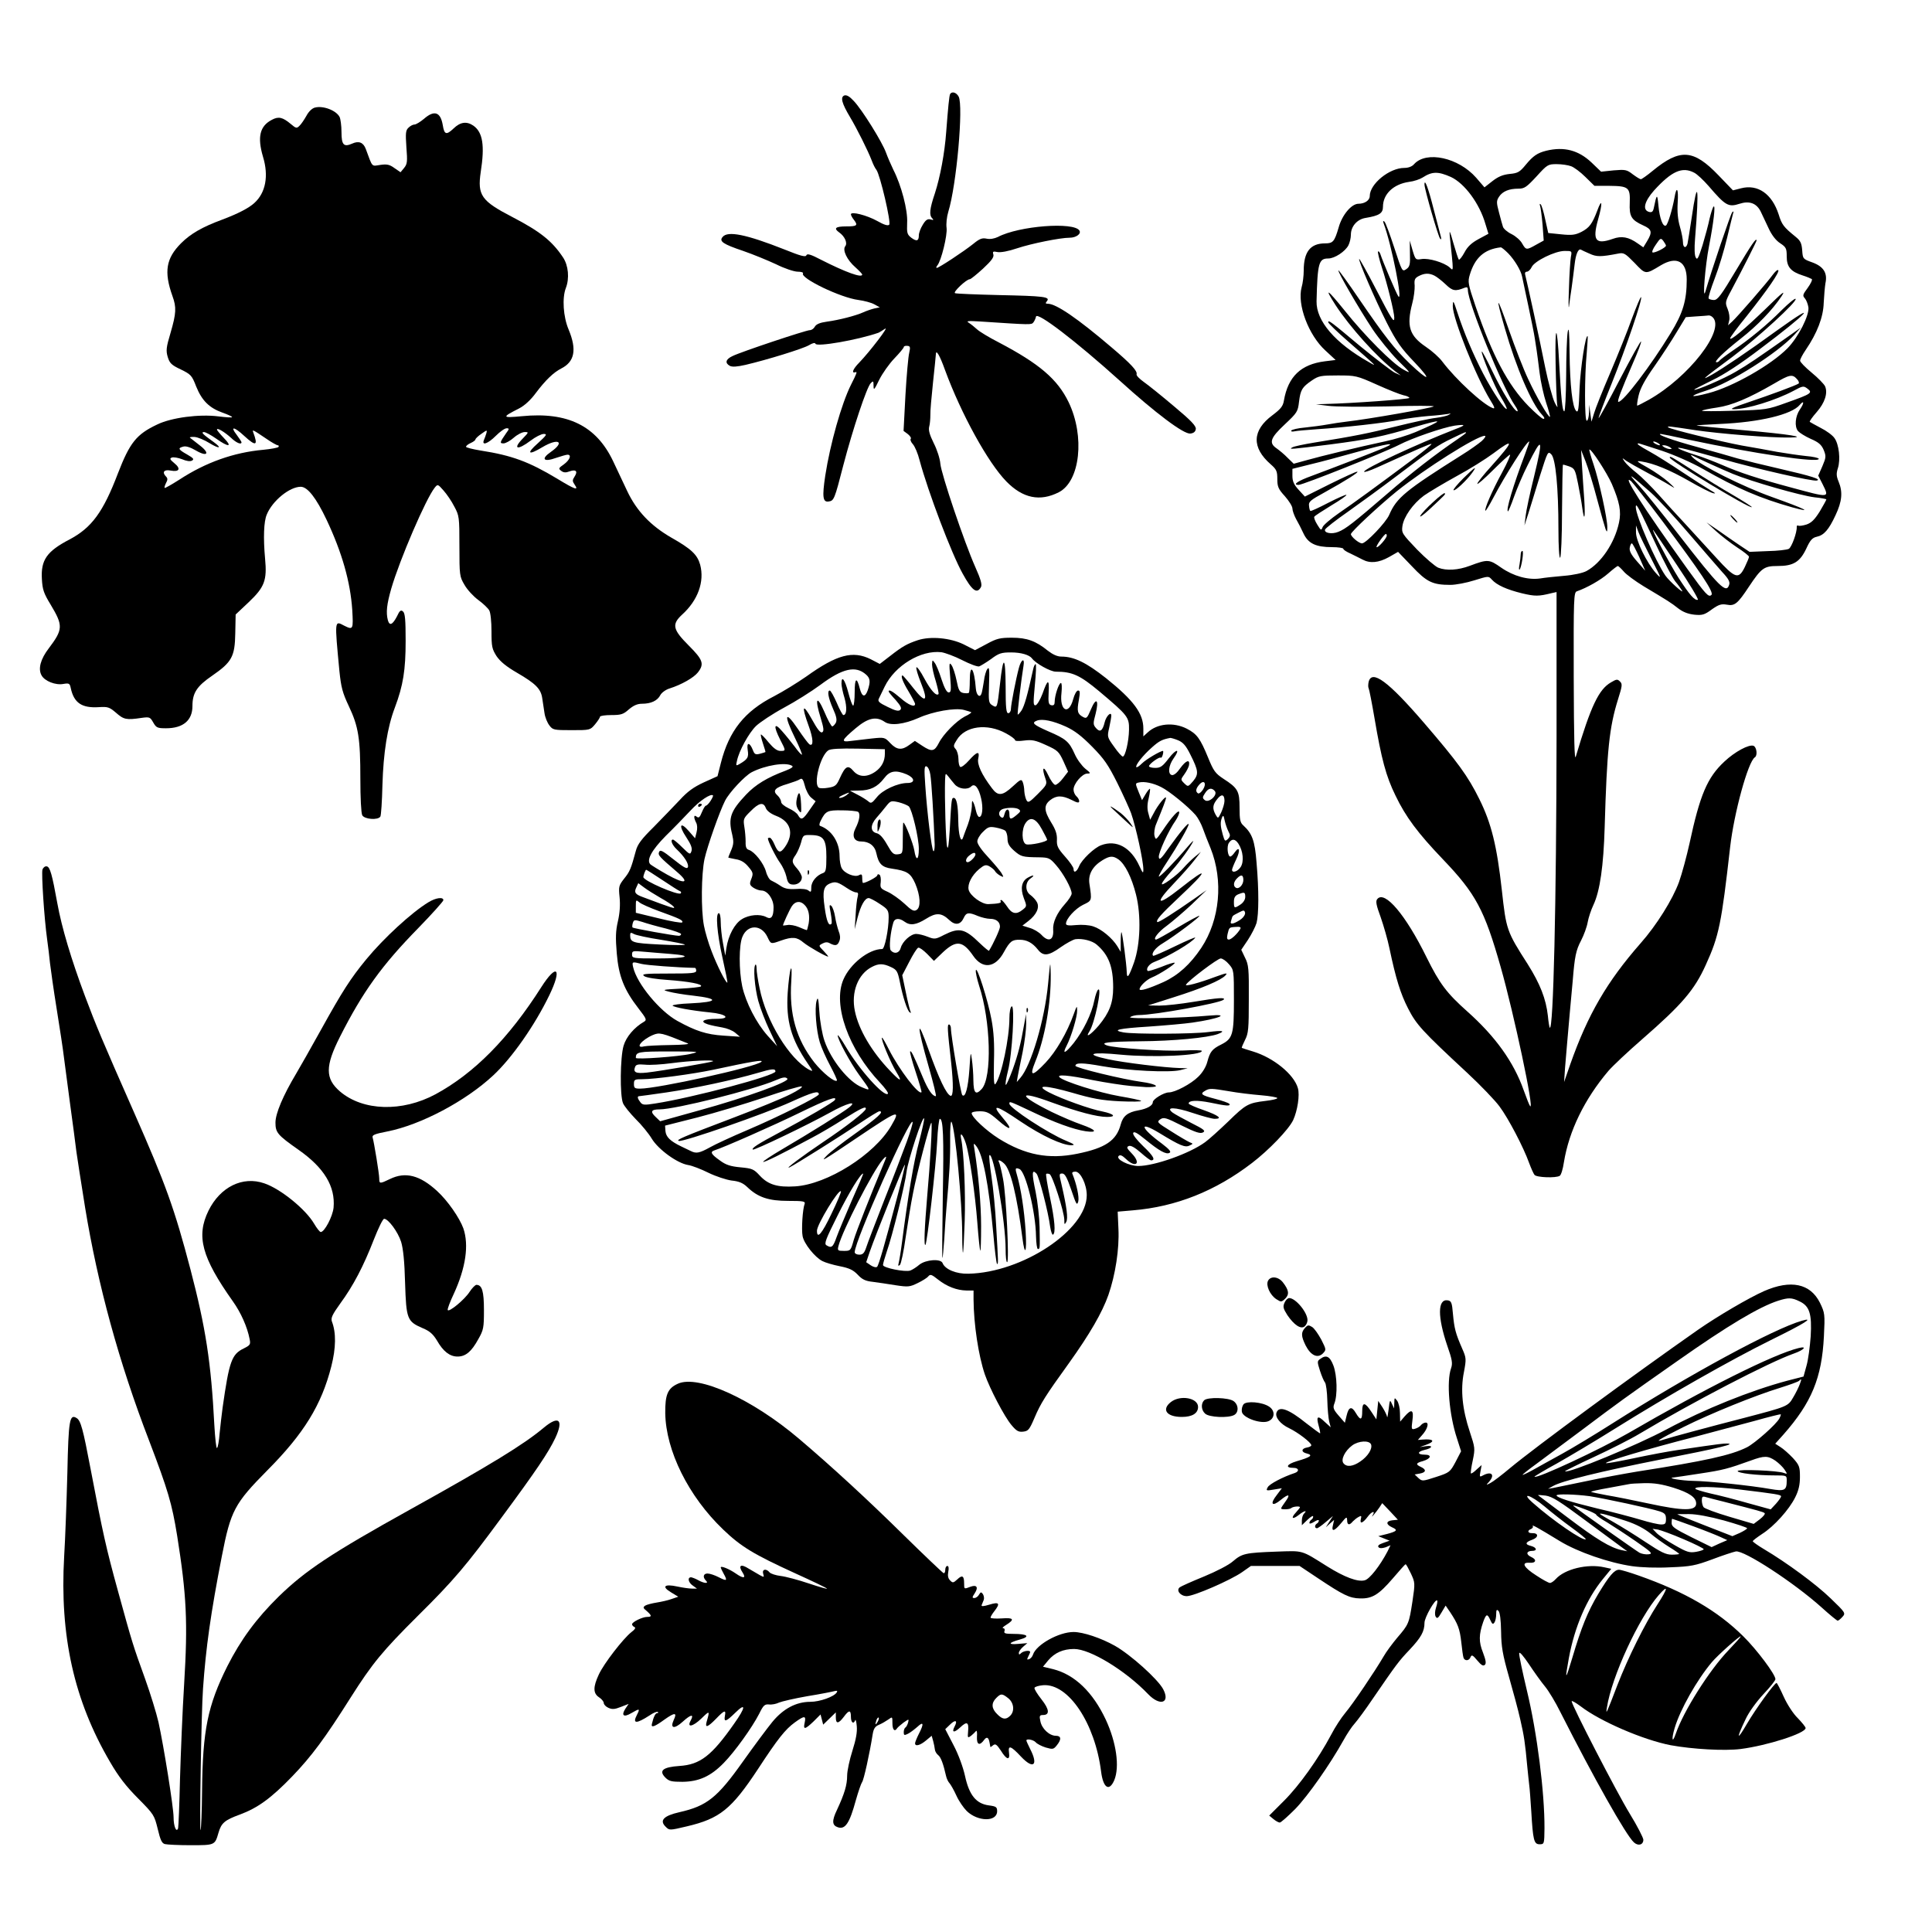 <?xml version="1.0" standalone="no"?>
<!DOCTYPE svg PUBLIC "-//W3C//DTD SVG 20010904//EN"
 "http://www.w3.org/TR/2001/REC-SVG-20010904/DTD/svg10.dtd">
<svg version="1.0" xmlns="http://www.w3.org/2000/svg"
 width="1024pt" height="1024pt" viewBox="0 0 1024 1024"
 preserveAspectRatio="xMidYMid meet">

<g transform="translate(0,1024) scale(0.1,-0.1)"
fill="#000000" stroke="none">
<path d="M5036 9742 c-5 -8 -11 -72 -21 -202 -8 -111 -32 -239 -60 -325 -28
-83 -31 -115 -14 -132 9 -9 7 -11 -9 -6 -16 4 -26 -3 -41 -28 -12 -19 -21 -44
-21 -56 0 -31 -12 -34 -40 -13 -22 17 -24 25 -22 79 4 67 -31 199 -73 281 -12
25 -30 66 -39 91 -20 56 -127 228 -171 274 -22 24 -38 33 -50 29 -22 -9 -13
-42 30 -114 37 -62 95 -178 115 -230 7 -19 18 -42 25 -50 20 -27 79 -280 68
-291 -7 -7 -27 -1 -64 20 -54 30 -139 52 -139 35 0 -5 7 -18 15 -28 24 -31 18
-36 -40 -36 -57 0 -68 -10 -37 -32 30 -21 45 -57 32 -73 -16 -20 9 -73 54
-112 20 -18 36 -35 36 -38 0 -20 -88 12 -218 78 -55 29 -74 34 -78 24 -4 -11
-30 -4 -117 31 -200 79 -300 100 -327 66 -20 -23 2 -38 109 -74 52 -18 130
-50 175 -71 44 -22 95 -39 114 -39 18 0 31 -4 28 -9 -16 -25 199 -129 294
-141 30 -4 68 -14 84 -23 l29 -16 -29 -6 c-16 -4 -43 -13 -60 -21 -41 -18
-126 -40 -192 -49 -36 -5 -55 -13 -63 -26 -5 -10 -17 -19 -27 -19 -20 0 -362
-114 -409 -137 -37 -17 -42 -37 -15 -52 13 -7 39 -5 83 5 115 27 303 85 336
104 20 12 33 15 35 8 6 -18 224 20 333 58 6 2 21 12 35 21 28 20 -81 -122
-136 -179 -32 -32 -43 -58 -21 -51 12 5 9 -4 -22 -65 -51 -102 -111 -315 -137
-483 -17 -113 -13 -142 18 -137 28 4 31 10 78 193 50 191 124 413 145 434 13
14 15 12 15 -14 0 -26 4 -22 30 32 17 34 53 85 80 113 28 29 50 56 50 60 0 5
8 8 18 7 16 -1 18 -6 11 -37 -5 -19 -14 -120 -20 -224 l-10 -190 23 -17 c12
-10 19 -21 15 -25 -4 -4 1 -17 11 -28 11 -12 27 -50 36 -86 46 -170 169 -494
228 -600 50 -91 76 -110 97 -72 7 13 0 40 -30 107 -57 128 -180 491 -185 547
-2 27 -18 76 -35 109 -22 45 -29 69 -24 88 4 14 6 42 6 61 -1 19 6 96 14 172
8 75 15 142 15 148 0 32 20 -1 49 -82 85 -231 227 -490 325 -590 87 -89 178
-108 278 -57 113 58 139 296 52 477 -59 122 -155 204 -370 317 -51 26 -102 57
-115 69 -13 12 -33 28 -44 35 -16 10 -6 11 60 7 272 -18 271 -18 282 -5 6 8
12 21 14 31 6 27 210 -129 442 -338 193 -175 341 -286 376 -282 18 2 27 10 29
24 2 16 -24 44 -115 120 -65 55 -137 113 -160 129 -24 17 -41 35 -39 41 6 17
-30 56 -134 144 -177 151 -292 230 -336 230 -13 0 -14 3 -5 14 19 23 -18 27
-254 32 -121 3 -226 7 -233 10 -14 4 60 74 78 74 5 0 36 25 70 56 45 42 59 61
55 75 -5 16 -2 18 22 13 17 -3 57 4 104 20 75 25 228 56 278 56 35 0 63 21 52
38 -29 47 -320 25 -432 -34 -19 -9 -41 -13 -60 -9 -23 5 -37 0 -71 -28 -50
-40 -182 -127 -193 -127 -4 0 -3 6 3 13 21 25 54 161 49 199 -3 21 1 59 9 85
44 142 81 562 55 611 -12 22 -35 29 -45 14z"/>
<path d="M1670 9670 c-15 -3 -34 -21 -46 -44 -12 -21 -28 -45 -37 -53 -14 -14
-18 -14 -46 10 -43 36 -65 41 -100 22 -64 -33 -78 -91 -47 -196 31 -102 14
-191 -46 -245 -28 -26 -85 -56 -170 -88 -106 -39 -168 -75 -218 -125 -80 -80
-92 -151 -46 -280 22 -60 20 -92 -10 -195 -23 -77 -25 -94 -15 -128 10 -33 20
-43 69 -66 53 -26 59 -31 82 -91 30 -74 69 -113 139 -138 28 -10 51 -20 51
-24 0 -3 -33 -1 -72 4 -101 13 -249 -6 -325 -43 -110 -52 -145 -96 -208 -259
-78 -205 -139 -288 -256 -350 -121 -63 -153 -109 -147 -210 3 -56 10 -76 46
-135 67 -112 67 -131 -10 -233 -43 -56 -57 -108 -38 -142 16 -31 75 -54 116
-46 30 5 34 3 39 -22 17 -79 59 -107 150 -101 46 3 55 0 89 -29 42 -37 55 -40
136 -28 43 6 46 4 62 -24 16 -28 22 -31 68 -31 91 0 140 42 140 118 0 69 23
105 105 161 104 72 120 101 122 225 l2 99 70 66 c83 79 97 115 86 230 -10 110
-7 197 9 234 30 73 121 147 180 147 36 0 82 -59 137 -175 82 -174 126 -329
136 -477 6 -105 5 -108 -43 -84 -51 27 -51 33 -25 -241 9 -86 16 -114 50 -186
51 -108 61 -170 61 -385 0 -100 4 -181 10 -193 12 -22 84 -27 96 -7 4 6 9 81
11 167 5 171 26 306 66 411 44 117 57 199 57 353 0 112 -3 147 -14 156 -11 10
-18 5 -32 -26 -23 -44 -39 -52 -48 -21 -11 42 -6 85 18 169 45 154 183 475
230 534 16 20 17 19 47 -15 17 -19 43 -57 57 -85 26 -48 27 -56 27 -210 0
-155 1 -161 27 -205 14 -25 47 -61 73 -80 26 -19 52 -44 58 -55 7 -11 12 -60
12 -111 0 -82 3 -94 27 -132 20 -29 52 -55 107 -87 100 -58 128 -86 135 -136
3 -21 9 -57 12 -79 3 -22 15 -51 26 -65 18 -24 24 -25 118 -25 97 0 98 0 124
31 14 17 26 35 26 40 0 5 27 9 60 9 52 0 64 4 93 30 25 21 45 30 70 30 47 0
82 16 97 46 7 13 29 29 49 35 63 20 128 57 150 85 35 45 27 67 -49 143 -85 85
-90 112 -35 163 84 76 120 175 96 265 -15 53 -46 83 -152 143 -111 64 -185
142 -235 248 -20 42 -54 114 -75 159 -89 186 -240 261 -483 237 -106 -10 -108
-6 -15 41 29 15 62 45 89 82 52 69 94 109 135 130 71 36 83 100 39 206 -29 68
-35 168 -15 220 20 51 14 120 -15 163 -58 87 -121 137 -269 214 -164 85 -185
115 -167 238 22 141 11 211 -39 246 -35 24 -69 20 -105 -15 -38 -36 -49 -33
-57 17 -12 71 -45 82 -100 34 -19 -16 -42 -30 -50 -30 -9 0 -23 -8 -32 -17
-15 -14 -16 -29 -11 -103 6 -76 5 -89 -12 -110 l-19 -23 -32 22 c-26 19 -40
22 -75 17 -48 -7 -40 -16 -77 84 -13 35 -37 45 -72 29 -45 -20 -57 -7 -57 61
0 34 -5 70 -10 80 -18 35 -87 61 -130 50z m-445 -1751 c27 -26 55 -38 55 -23
0 3 -12 21 -26 40 -36 46 -13 43 40 -6 63 -58 75 -53 48 19 -6 16 -2 14 72
-36 26 -18 53 -33 58 -33 5 0 7 -4 4 -9 -3 -4 -39 -11 -81 -15 -156 -14 -305
-67 -444 -158 -41 -26 -76 -46 -78 -44 -3 2 1 14 7 26 9 16 9 25 1 33 -24 24
-12 40 23 33 47 -9 56 10 20 39 -24 20 -26 25 -13 30 9 3 33 -1 54 -9 23 -10
43 -13 53 -7 12 7 7 13 -26 32 -48 27 -51 34 -20 42 13 4 38 -4 65 -20 63 -37
78 -16 21 27 -24 19 -46 36 -51 40 -4 3 7 5 24 4 17 -1 53 -16 80 -33 51 -31
68 -28 23 5 -60 43 -70 53 -53 54 8 0 38 -16 65 -35 66 -47 88 -45 41 3 -20
21 -37 41 -37 45 0 12 41 -13 75 -44z m1457 24 c-34 -49 -34 -53 -13 -53 11 0
36 14 54 30 19 17 45 30 58 30 22 0 22 -1 -9 -33 -57 -58 -30 -66 41 -12 25
19 56 35 69 35 20 0 15 -7 -32 -50 -62 -55 -50 -65 25 -20 84 50 122 29 45
-25 -55 -38 -39 -56 27 -32 27 9 54 17 61 17 23 0 12 -28 -19 -51 -29 -20 -30
-23 -14 -35 12 -9 24 -10 42 -3 35 13 47 2 29 -26 -13 -20 -13 -25 0 -44 23
-33 2 -26 -93 32 -150 90 -239 123 -405 149 -43 7 -78 16 -78 20 0 5 11 14 25
20 14 6 25 15 25 19 0 4 14 18 32 30 29 21 31 21 26 3 -3 -10 -9 -27 -13 -36
-13 -32 21 -20 63 22 22 22 47 40 57 40 15 0 15 -3 -3 -27z"/>
<path d="M8195 9441 c-47 -12 -69 -27 -108 -74 -32 -39 -42 -45 -86 -49 -36
-4 -60 -14 -91 -38 l-42 -33 -44 51 c-94 107 -264 144 -329 72 -11 -13 -31
-20 -52 -20 -79 0 -183 -85 -183 -149 0 -23 -27 -41 -60 -41 -37 0 -87 -60
-105 -126 -22 -75 -30 -84 -72 -84 -78 0 -113 -45 -113 -144 0 -28 -5 -68 -11
-88 -25 -91 36 -254 126 -336 l54 -50 -57 -7 c-127 -16 -195 -81 -217 -208 -5
-30 -16 -44 -61 -78 -108 -80 -111 -171 -9 -260 31 -27 35 -37 35 -78 0 -40 5
-53 40 -91 22 -25 40 -54 40 -65 0 -11 9 -36 19 -55 11 -19 29 -54 40 -78 25
-53 66 -72 151 -72 33 0 60 -4 60 -9 0 -5 17 -16 38 -25 20 -10 49 -24 64 -32
39 -21 85 -17 139 13 l49 28 73 -76 c79 -84 110 -99 204 -99 29 0 86 11 127
24 75 23 75 24 93 4 26 -29 79 -53 161 -73 68 -16 87 -16 155 1 l27 6 0 -768
c-1 -883 -17 -1561 -36 -1541 -2 2 -7 30 -10 63 -10 90 -41 169 -107 274 -111
173 -114 182 -137 392 -26 233 -55 354 -120 484 -60 121 -114 195 -292 402
-190 221 -277 285 -294 218 -3 -14 -3 -29 0 -34 3 -5 17 -76 31 -158 37 -218
61 -308 111 -410 54 -113 118 -199 253 -340 173 -181 219 -267 305 -570 70
-246 180 -764 156 -737 -4 4 -19 42 -34 84 -53 150 -150 285 -298 417 -111 99
-147 147 -217 288 -111 226 -222 356 -261 309 -10 -11 -6 -32 18 -97 16 -46
37 -119 46 -163 34 -162 59 -242 99 -320 44 -86 74 -119 312 -340 71 -66 149
-147 173 -180 47 -63 127 -216 157 -300 10 -27 23 -56 28 -62 10 -14 114 -18
134 -5 7 4 17 37 22 72 27 166 109 334 235 483 23 27 104 103 181 170 210 183
276 260 336 393 70 153 83 219 129 624 21 183 95 453 131 476 15 9 10 54 -7
61 -24 9 -99 -31 -155 -84 -90 -84 -129 -176 -184 -432 -15 -68 -40 -161 -56
-206 -34 -93 -119 -229 -204 -325 -178 -203 -279 -377 -372 -640 l-33 -95 5
75 c8 94 12 145 25 290 6 63 13 142 16 175 10 125 17 159 44 210 15 29 31 73
35 97 4 23 18 66 31 93 34 73 53 205 59 410 12 408 24 529 71 679 22 70 24 81
10 94 -13 13 -18 13 -48 -5 -64 -37 -106 -124 -186 -393 -7 -26 -10 87 -11
418 -1 423 0 453 17 458 52 18 125 59 165 94 25 22 48 40 52 40 3 0 17 -13 31
-29 13 -16 61 -51 105 -78 132 -79 145 -87 183 -117 26 -20 52 -30 86 -34 42
-4 54 -1 93 28 37 26 50 30 80 25 41 -8 57 5 117 96 66 99 80 109 152 109 83
0 118 21 152 93 20 44 32 57 55 62 38 8 64 37 100 115 34 72 39 122 16 177
-12 29 -13 43 -4 71 15 46 6 127 -18 160 -10 15 -43 39 -73 54 -29 15 -55 30
-58 32 -2 3 14 26 37 52 43 49 60 101 44 137 -6 12 -38 45 -71 72 -34 28 -61
56 -61 63 -1 7 13 33 30 58 60 88 93 173 95 249 2 38 6 85 9 103 12 54 -9 89
-69 111 -50 18 -51 19 -54 64 -3 38 -9 51 -35 72 -64 52 -73 64 -90 119 -35
108 -110 161 -199 138 l-43 -11 -76 79 c-133 139 -204 144 -349 25 -30 -25
-59 -45 -63 -45 -5 0 -24 12 -43 26 -32 25 -40 26 -101 21 l-67 -7 -51 49
c-69 65 -145 85 -240 62z m132 -82 c15 -5 50 -31 76 -57 l48 -47 78 0 c103 -1
112 -8 109 -90 -3 -72 8 -91 72 -120 45 -20 49 -35 20 -83 l-20 -33 -30 21
c-48 34 -85 41 -132 24 -91 -32 -109 -9 -78 102 25 88 22 119 -4 48 -27 -71
-42 -91 -84 -113 -32 -16 -50 -19 -107 -13 l-69 7 -16 72 c-8 39 -19 75 -24
80 -5 5 -7 1 -3 -9 3 -9 9 -54 13 -100 l6 -83 -40 -22 c-51 -29 -54 -29 -74 6
-9 17 -34 39 -56 50 -23 11 -43 29 -46 39 -3 9 -13 44 -21 76 -14 53 -14 61 0
83 19 29 53 43 103 43 32 0 43 8 96 65 57 63 61 65 107 65 26 0 60 -5 76 -11z
m652 -34 c15 -7 50 -40 77 -71 90 -105 105 -113 164 -94 52 17 90 3 112 -41 9
-19 28 -59 42 -89 16 -35 38 -64 61 -79 32 -21 35 -28 35 -71 0 -55 22 -80 85
-100 22 -7 43 -16 48 -19 4 -4 -6 -25 -22 -47 -26 -35 -28 -41 -15 -55 8 -9
16 -30 19 -48 5 -43 -53 -157 -110 -216 -87 -89 -292 -206 -421 -239 -99 -26
-107 -17 -13 13 132 42 379 199 469 296 l35 39 -55 -39 c-182 -128 -223 -156
-288 -194 -59 -36 -222 -106 -222 -96 0 2 43 24 96 50 61 29 151 88 252 165
256 192 323 266 91 99 -157 -114 -285 -200 -344 -234 -66 -37 -54 -26 105 92
136 102 349 297 337 309 -4 4 -36 -23 -73 -59 -76 -77 -173 -157 -261 -216
-35 -24 -65 -47 -69 -52 -3 -5 -10 -9 -16 -9 -18 0 39 55 128 125 88 69 167
151 216 224 24 37 8 24 -83 -65 -113 -109 -189 -173 -189 -157 0 5 39 58 88
118 111 140 176 234 167 243 -4 4 -16 -7 -28 -23 -30 -42 -190 -226 -217 -250
l-21 -19 6 25 c4 15 0 41 -8 61 -14 34 -14 38 19 99 64 120 134 259 134 264 0
19 -27 -21 -110 -160 -77 -129 -96 -155 -116 -155 -12 0 -25 4 -28 8 -3 5 12
53 33 108 21 54 50 151 65 214 15 63 30 122 32 130 4 10 2 12 -5 5 -8 -8 -111
-312 -142 -420 -17 -57 -1 138 19 240 24 123 36 223 24 210 -5 -6 -14 -35 -21
-64 -6 -30 -23 -93 -37 -140 -22 -69 -28 -81 -36 -66 -7 11 -8 50 -4 99 23
279 14 333 -18 111 -10 -66 -20 -128 -22 -137 -8 -27 -24 -21 -24 8 0 14 -7
51 -16 82 -11 38 -15 78 -12 128 5 75 -6 92 -17 26 -11 -61 -35 -141 -45 -147
-16 -10 -34 38 -40 105 -6 66 -9 64 -25 -14 -4 -18 -10 -23 -25 -19 -36 10
-25 55 27 114 93 102 149 127 212 94z m-1289 -23 c73 -34 152 -141 183 -249
l16 -52 -52 -28 c-37 -20 -59 -40 -75 -71 -13 -24 -27 -41 -30 -38 -3 3 -16
43 -29 88 -18 65 -22 73 -19 38 21 -201 21 -187 -1 -167 -30 26 -110 50 -148
44 -32 -5 -33 -4 -48 46 l-15 52 1 -68 c2 -60 -1 -71 -20 -84 -21 -14 -22 -12
-63 114 -23 70 -46 133 -52 138 -8 7 -9 4 -4 -10 42 -112 103 -423 77 -385
-10 14 -82 183 -95 224 -4 10 -9 16 -12 13 -3 -3 6 -41 20 -84 29 -87 66 -238
66 -267 0 -31 -12 -13 -100 157 -45 87 -84 156 -86 155 -6 -7 84 -215 146
-338 52 -102 76 -136 149 -212 94 -99 75 -102 -28 -4 -82 79 -134 146 -266
339 -59 87 -109 156 -111 154 -6 -5 107 -200 181 -312 33 -49 93 -123 133
-164 72 -71 73 -73 31 -50 -59 32 -206 180 -312 313 -93 115 -111 127 -49 30
76 -117 220 -277 317 -352 l30 -22 -33 15 c-17 9 -98 71 -180 138 -160 134
-172 143 -172 129 0 -5 48 -52 107 -103 160 -140 153 -134 108 -108 -179 101
-279 218 -277 322 5 204 12 227 62 227 34 0 90 37 107 70 7 14 13 39 13 56 0
44 33 82 78 89 73 12 92 25 92 59 0 67 55 120 138 132 26 3 58 14 72 23 51 33
82 33 150 3z m1140 -364 c0 -10 -59 -40 -71 -36 -5 2 2 20 17 41 24 36 27 37
40 20 7 -10 14 -21 14 -25z m-836 -41 c34 -35 67 -91 73 -121 2 -10 17 -80 33
-155 16 -75 32 -154 35 -176 3 -22 8 -51 10 -65 2 -14 9 -65 15 -115 6 -49 22
-121 35 -160 13 -38 22 -72 20 -74 -7 -6 -71 104 -115 199 -25 52 -70 169
-102 260 -65 188 -75 193 -22 10 59 -206 142 -400 196 -457 14 -15 17 -23 8
-23 -7 0 -42 31 -79 68 -109 112 -191 267 -281 531 -39 115 -41 127 -30 164
27 91 77 136 164 146 4 1 22 -14 40 -32z m430 -1 c38 -18 60 -18 153 0 30 6
37 1 87 -50 59 -62 56 -62 139 -12 84 50 137 21 137 -75 0 -112 -20 -179 -86
-286 -105 -172 -250 -363 -276 -363 -9 0 13 58 78 208 25 57 44 107 42 112 -2
5 -52 -85 -112 -200 -60 -116 -111 -208 -113 -206 -2 2 30 86 71 188 74 184
163 445 154 453 -3 3 -24 -48 -48 -112 -23 -65 -75 -194 -115 -288 -40 -93
-79 -190 -86 -215 l-14 -45 -6 45 -6 45 -1 -42 c-1 -24 -6 -43 -12 -43 -12 0
-12 237 0 360 4 47 6 86 5 88 -11 12 -38 -166 -43 -276 -4 -112 -7 -131 -18
-120 -20 20 -33 136 -35 308 -1 112 -4 143 -10 110 -4 -25 -8 -129 -8 -232 -1
-104 -5 -188 -10 -188 -10 0 -17 69 -27 255 -11 213 -23 213 -19 0 2 -110 6
-211 9 -225 4 -14 -3 -6 -14 17 -11 23 -34 107 -50 185 -30 152 -98 461 -106
491 -3 10 0 17 9 17 7 0 19 11 25 24 14 32 124 86 175 86 39 0 39 0 33 -32 -3
-18 -8 -91 -10 -163 -3 -71 -3 -116 0 -100 2 17 8 62 14 100 5 39 13 95 16
125 6 53 19 83 33 77 3 -2 24 -12 45 -21z m-821 -117 c12 -6 39 -27 59 -46 37
-36 52 -38 101 -18 13 5 17 2 17 -12 0 -67 186 -523 250 -613 12 -17 17 -30
12 -30 -16 0 -80 103 -134 216 -28 58 -52 103 -54 101 -7 -7 67 -185 101 -242
20 -32 33 -60 31 -62 -8 -9 -75 91 -125 187 -53 102 -100 212 -137 325 -21 64
-23 67 -24 32 0 -65 123 -374 199 -498 23 -37 26 -47 13 -42 -52 19 -195 151
-267 246 -16 22 -55 57 -88 79 -87 59 -103 109 -72 229 9 33 14 76 13 96 -3
31 1 39 22 50 31 16 55 16 83 2z m1475 -221 c67 -67 -127 -317 -339 -437 -31
-17 -58 -31 -61 -31 -3 0 0 24 7 54 9 38 33 83 84 155 39 56 92 137 118 181
l48 79 55 4 c30 2 60 4 66 5 5 1 15 -3 22 -10z m-1780 -357 c60 -27 123 -52
141 -56 17 -3 31 -10 31 -14 0 -7 -309 -29 -440 -32 l-55 -2 65 -8 c36 -5 178
-6 315 -3 138 4 247 4 244 0 -8 -8 -341 -67 -464 -81 -27 -3 -72 -10 -100 -15
-27 -5 -80 -12 -118 -16 -37 -3 -70 -11 -73 -16 -3 -5 5 -7 18 -4 12 3 66 7
118 11 141 9 366 34 440 50 36 7 103 16 150 20 47 3 94 9 105 11 16 4 17 3 5
-4 -8 -6 -40 -13 -70 -17 -30 -3 -125 -24 -210 -45 -149 -37 -218 -51 -435
-86 -55 -9 -107 -20 -115 -25 -22 -12 -11 -11 198 15 208 27 279 42 451 93
157 46 158 39 4 -27 -40 -17 -112 -39 -160 -49 -145 -31 -343 -79 -417 -100
l-69 -19 -32 31 c-17 18 -44 40 -58 50 -43 29 -35 55 42 127 66 62 70 68 76
120 8 64 16 78 69 114 35 24 48 26 136 26 95 0 101 -1 208 -49z m2226 30 c10
-10 13 -21 9 -24 -17 -11 -150 -60 -263 -98 -86 -29 -106 -38 -80 -38 69 0
223 48 315 97 50 27 54 28 75 12 29 -22 20 -28 -110 -74 -102 -37 -109 -38
-280 -43 -96 -3 -172 -3 -169 0 3 4 39 11 80 17 77 11 168 49 304 128 80 47
95 50 119 23z m16 -161 c-25 -36 -30 -91 -10 -115 8 -9 38 -28 67 -41 42 -18
57 -31 69 -59 13 -33 13 -39 -7 -86 l-22 -50 22 -43 c38 -77 42 -76 -169 -19
-172 46 -272 79 -361 118 -42 18 -106 43 -143 54 -77 24 -120 45 -71 35 17 -3
109 -28 205 -55 206 -58 486 -121 509 -116 27 6 -24 23 -194 62 -88 20 -189
45 -225 55 -36 11 -132 38 -215 61 -129 35 -218 67 -193 69 4 0 70 -13 146
-30 353 -75 692 -125 692 -102 0 5 -31 12 -68 15 -38 4 -106 14 -153 22 -46 9
-131 24 -189 34 -107 20 -378 86 -388 96 -8 8 5 6 144 -15 128 -19 402 -41
499 -39 101 1 2 17 -245 39 -135 12 -246 23 -248 25 -1 1 55 5 125 8 209 9
380 50 422 101 24 28 24 9 1 -24z m-1825 -104 c-208 -81 -485 -210 -485 -226
0 -5 30 5 68 22 208 94 285 128 289 125 2 -3 -38 -36 -89 -74 -205 -153 -327
-242 -402 -293 -43 -30 -82 -63 -86 -74 -7 -19 -9 -18 -28 13 -12 19 -19 38
-16 42 2 5 43 31 90 60 47 28 83 53 80 56 -2 3 -45 -16 -96 -42 -50 -26 -93
-46 -95 -43 -3 2 -6 15 -7 28 -3 21 9 30 82 70 112 62 188 110 173 110 -7 0
-72 -30 -145 -66 l-132 -66 -33 36 c-25 27 -33 45 -33 74 l0 37 96 24 c52 12
166 43 252 67 157 44 212 52 137 20 -46 -20 -261 -103 -382 -148 -75 -27 -105
-48 -70 -48 23 0 454 172 532 212 69 36 232 92 295 102 60 8 61 3 5 -18z m55
-20 c0 -2 -19 -16 -42 -32 -118 -80 -247 -180 -373 -289 -181 -156 -223 -189
-262 -204 -34 -14 -76 -6 -70 12 2 7 57 50 123 96 65 46 176 127 246 180 201
152 229 172 303 207 72 35 75 36 75 30z m83 -44 c-18 -15 -64 -48 -103 -72
-300 -189 -348 -228 -387 -319 -17 -40 -123 -151 -144 -151 -17 0 -59 36 -59
49 0 12 146 148 243 227 151 121 423 293 466 294 9 0 1 -12 -16 -28z m230 -69
c-63 -167 -104 -303 -90 -303 2 0 17 35 32 78 15 42 47 118 72 167 78 157 84
147 34 -60 -22 -88 -42 -182 -45 -210 l-6 -50 21 65 c11 36 39 125 61 198 41
129 42 132 60 114 23 -23 38 -175 38 -400 0 -88 4 -151 9 -148 5 3 10 115 10
248 1 133 3 243 5 245 1 1 16 -3 33 -9 29 -11 32 -17 47 -92 9 -45 19 -101 22
-126 11 -80 17 -57 11 40 -4 52 -9 133 -12 180 l-5 85 24 -61 c13 -33 41 -123
61 -200 20 -76 41 -148 45 -159 7 -17 9 -16 9 10 1 44 -44 249 -73 334 -14 41
-24 76 -22 78 8 8 93 -123 119 -182 41 -96 51 -146 38 -205 -23 -108 -95 -215
-173 -257 -19 -10 -68 -21 -118 -25 -47 -4 -104 -10 -127 -14 -64 -9 -141 12
-206 57 -64 45 -71 46 -167 10 -61 -23 -124 -27 -167 -10 -15 6 -66 49 -112
96 -79 83 -83 88 -78 124 7 50 56 119 114 162 27 19 104 65 173 103 69 37 156
92 195 121 113 85 110 67 -9 -66 -42 -46 -76 -89 -76 -95 0 -6 37 26 83 72 45
45 86 82 90 82 5 0 -14 -43 -42 -95 -53 -97 -95 -195 -88 -202 2 -2 21 29 42
69 63 120 176 298 190 298 2 0 -8 -30 -22 -67z m707 57 c8 -5 11 -10 5 -10 -5
0 -17 5 -25 10 -8 5 -10 10 -5 10 6 0 17 -5 25 -10z m18 -39 c68 -23 159 -63
217 -96 182 -104 304 -156 474 -204 117 -32 71 -9 -108 55 -154 55 -378 167
-421 211 -8 9 -10 14 -5 11 32 -17 160 -75 220 -100 97 -40 358 -115 433 -124
34 -3 62 -9 62 -11 0 -3 -16 -32 -35 -64 -27 -43 -44 -60 -70 -69 -19 -6 -39
-9 -44 -6 -5 3 -8 0 -8 -7 2 -28 -27 -108 -42 -116 -9 -5 -59 -11 -112 -12
l-96 -4 -54 36 c-30 20 -81 56 -114 79 l-60 41 50 -46 c28 -25 78 -64 113 -87
34 -22 62 -44 62 -49 0 -5 -10 -29 -22 -54 -33 -68 -51 -62 -150 47 -46 50
-119 130 -163 178 -44 47 -109 118 -145 159 -36 40 -87 91 -114 113 -27 21
-57 49 -65 61 -15 22 -15 22 9 4 14 -9 63 -37 110 -62 47 -25 101 -55 120 -67
33 -20 32 -19 -8 18 -24 21 -74 56 -110 76 -59 33 -63 37 -32 32 66 -10 150
-45 252 -103 57 -33 114 -62 128 -65 17 -4 12 1 -15 16 -22 13 -89 56 -149 96
-60 40 -137 89 -172 108 -58 32 -74 44 -59 44 3 0 58 -18 123 -39z m42 19 c13
-9 13 -10 0 -10 -8 0 -22 5 -30 10 -13 9 -13 10 0 10 8 0 22 -5 30 -10z m-101
-240 c40 -36 132 -135 204 -220 73 -85 152 -176 175 -202 33 -35 42 -52 37
-67 -15 -50 -51 -14 -266 263 -85 110 -181 229 -214 265 -66 72 -48 60 64 -39z
m62 -152 c202 -270 274 -377 260 -391 -15 -15 -30 2 -128 138 -234 326 -351
509 -298 465 9 -8 84 -103 166 -212z m-30 -133 c38 -82 82 -165 97 -185 16
-19 32 -42 37 -50 14 -23 -68 50 -88 79 -52 75 -157 317 -157 363 0 28 15 -1
111 -207z m-27 -70 c52 -102 54 -107 23 -73 -49 55 -107 173 -106 217 l0 36
13 -35 c7 -19 39 -84 70 -145z m134 -30 c67 -99 116 -182 111 -184 -17 -5 -44
26 -103 117 -46 72 -150 269 -133 252 3 -3 59 -86 125 -185z m-1538 156 c0
-14 -47 -67 -54 -61 -5 5 41 70 50 70 2 0 4 -4 4 -9z m1338 -113 l32 -73 -43
49 c-32 36 -42 56 -39 73 2 13 7 23 11 23 4 0 21 -33 39 -72z"/>
<path d="M7550 9262 c0 -24 73 -277 83 -287 6 -7 7 -3 4 10 -3 11 -20 76 -38
145 -28 111 -49 168 -49 132z"/>
<path d="M7755 7704 c-31 -31 -54 -59 -51 -62 7 -7 69 51 98 91 30 41 16 33
-47 -29z"/>
<path d="M7596 7579 c-31 -28 -62 -61 -68 -73 -6 -11 16 4 48 34 87 81 87 81
81 86 -2 3 -30 -18 -61 -47z"/>
<path d="M8060 7301 c0 -10 -3 -34 -6 -52 -4 -19 -4 -31 0 -28 10 10 24 99 15
99 -5 0 -9 -8 -9 -19z"/>
<path d="M8850 7815 c0 -16 425 -273 435 -263 2 2 -42 30 -98 63 -56 32 -153
92 -215 132 -111 71 -122 78 -122 68z"/>
<path d="M9185 7490 c10 -11 20 -20 23 -20 3 0 -3 9 -13 20 -10 11 -20 20 -23
20 -3 0 3 -9 13 -20z"/>
<path d="M4865 6847 c-57 -19 -82 -33 -146 -83 l-56 -43 -48 25 c-95 47 -179
25 -342 -92 -46 -32 -122 -79 -170 -104 -157 -80 -239 -184 -282 -353 l-18
-71 -73 -33 c-54 -25 -86 -48 -128 -94 -32 -34 -94 -98 -138 -143 -64 -63 -85
-91 -94 -126 -26 -96 -32 -110 -62 -147 -28 -36 -30 -42 -24 -99 4 -40 1 -84
-9 -127 -12 -52 -13 -87 -6 -170 10 -121 39 -194 116 -293 41 -53 44 -60 29
-69 -52 -30 -95 -80 -109 -128 -18 -62 -20 -263 -3 -304 6 -15 37 -53 67 -84
31 -30 70 -78 86 -105 35 -57 135 -130 193 -139 20 -3 69 -22 107 -41 39 -19
94 -37 122 -41 40 -4 61 -13 84 -35 56 -54 113 -73 217 -73 77 0 91 -2 87 -15
-11 -27 -18 -137 -11 -172 7 -39 65 -112 105 -132 15 -8 56 -20 91 -27 51 -10
72 -20 96 -45 23 -25 41 -34 80 -38 27 -4 81 -11 121 -18 66 -10 75 -9 116 11
25 12 51 28 57 36 11 13 18 10 52 -17 47 -37 99 -57 151 -58 l37 0 0 -47 c1
-132 26 -298 60 -398 26 -75 103 -223 141 -268 26 -31 37 -38 62 -35 27 3 33
10 60 73 33 78 58 117 184 292 108 151 175 266 208 360 37 107 58 243 53 349
l-4 92 81 7 c228 19 437 102 631 251 89 68 194 177 218 227 23 50 36 133 25
170 -21 73 -129 161 -238 194 -31 9 -57 18 -59 19 -2 1 6 20 17 42 18 35 20
59 20 217 1 160 -1 182 -20 219 l-20 42 35 52 c19 29 40 70 46 90 12 46 13
171 0 320 -9 116 -23 154 -70 197 -17 15 -20 31 -20 94 0 88 -9 104 -85 153
-44 29 -53 42 -82 113 -42 102 -59 125 -113 153 -71 36 -157 27 -207 -20 l-23
-21 0 42 c0 79 -51 149 -197 266 -105 83 -170 115 -238 115 -21 0 -45 11 -71
31 -64 52 -111 69 -191 69 -62 0 -80 -4 -133 -33 l-62 -33 -61 31 c-70 34
-174 44 -242 22z m235 -106 c41 -21 82 -36 90 -33 8 3 36 20 63 39 41 31 55
35 106 35 53 0 97 -13 111 -32 19 -26 97 -70 126 -70 88 0 128 -19 230 -104
153 -129 159 -137 158 -204 -1 -62 -20 -142 -33 -142 -5 0 -26 23 -46 52 -37
51 -37 53 -26 101 6 27 11 55 11 64 0 24 -27 -2 -35 -35 -11 -46 -25 -55 -45
-32 -17 19 -17 25 -3 77 19 75 3 90 -25 23 -20 -47 -23 -50 -42 -40 -29 16
-33 30 -22 89 7 41 7 51 -4 51 -8 0 -19 -20 -26 -46 -24 -88 -73 -61 -62 33 3
31 2 53 -3 53 -11 0 -33 -67 -33 -99 0 -16 -5 -21 -17 -19 -15 3 -18 13 -15
68 4 74 -5 72 -33 -8 -12 -31 -28 -58 -36 -60 -13 -2 -13 11 -4 108 6 60 8
110 4 110 -4 0 -10 -12 -13 -27 -30 -136 -46 -194 -62 -219 -9 -13 -18 -23
-20 -21 -3 3 19 187 31 260 7 43 -13 32 -25 -14 -16 -60 -41 -190 -42 -216 0
-13 -7 -23 -14 -23 -11 0 -14 28 -14 143 -1 162 -13 167 -30 11 -15 -128 -14
-128 -41 -112 -19 12 -20 20 -17 111 3 80 1 95 -9 81 -7 -9 -15 -37 -18 -63
-4 -25 -9 -54 -12 -64 -8 -29 -28 -14 -31 24 -8 108 -32 139 -32 41 0 -32 -2
-61 -5 -64 -3 -3 -16 -3 -29 -1 -20 4 -26 15 -36 66 -7 34 -19 71 -27 82 -12
17 -13 9 -7 -62 6 -71 5 -83 -8 -83 -10 0 -23 24 -38 70 -12 38 -28 77 -36 87
-12 17 -13 16 -14 -9 0 -14 9 -55 20 -89 10 -35 17 -65 14 -68 -12 -12 -41 20
-75 83 -20 38 -39 64 -42 59 -3 -5 8 -42 24 -82 41 -101 25 -111 -41 -27 -28
36 -54 66 -56 66 -12 0 0 -33 31 -84 19 -32 35 -62 35 -67 0 -20 -35 -6 -77
31 -42 36 -63 48 -63 35 0 -3 16 -23 37 -45 27 -31 33 -44 25 -52 -9 -9 -25
-6 -67 15 -46 22 -54 30 -47 44 5 10 19 39 31 64 54 111 192 195 301 182 19
-3 69 -21 110 -42z m-509 -77 c22 -20 23 -38 8 -83 -14 -39 -30 -36 -42 10
-16 63 -27 56 -27 -19 0 -40 -4 -72 -8 -72 -5 0 -16 32 -26 70 -18 69 -36 92
-36 47 0 -13 7 -47 16 -76 14 -50 12 -91 -6 -91 -4 0 -20 29 -35 65 -16 36
-32 65 -37 65 -15 0 -8 -39 17 -96 19 -42 22 -60 15 -75 -6 -10 -14 -19 -19
-19 -5 0 -24 35 -42 78 -40 92 -52 71 -19 -34 16 -53 18 -69 8 -75 -9 -6 -26
16 -55 69 -49 88 -56 72 -17 -35 25 -68 27 -112 4 -98 -6 4 -34 41 -62 83 -68
100 -75 74 -15 -48 24 -49 41 -90 37 -90 -4 0 -21 19 -38 43 -18 23 -47 60
-67 82 -42 49 -47 28 -10 -45 31 -60 31 -60 1 -60 -17 0 -36 14 -62 45 -20 25
-39 44 -41 42 -2 -3 3 -24 11 -48 8 -24 14 -44 13 -45 -1 -1 -14 -5 -29 -9
-23 -6 -29 -3 -37 18 -17 44 -35 45 -28 2 6 -39 1 -49 -46 -76 -16 -9 -17 -7
-11 18 11 54 63 148 101 185 21 20 87 64 148 97 60 32 147 87 193 121 118 88
188 104 243 54z m557 -199 c2 -2 -13 -13 -35 -23 -45 -24 -114 -94 -137 -140
-23 -45 -37 -48 -86 -16 l-41 27 -29 -21 c-40 -30 -67 -27 -101 9 -29 31 -31
32 -97 25 -37 -4 -87 -10 -111 -13 -56 -8 -53 2 24 67 65 55 109 65 154 34 31
-22 103 -13 180 21 75 34 194 55 241 42 19 -5 37 -11 38 -12z m501 -76 c46
-21 84 -50 140 -107 64 -65 85 -96 134 -194 32 -65 64 -136 72 -158 26 -74 65
-253 65 -298 0 -24 -3 -21 -21 18 -45 99 -122 141 -203 110 -36 -13 -102 -76
-116 -110 -13 -32 -30 -40 -30 -15 0 8 -20 37 -45 65 -38 43 -45 56 -43 90 1
29 -7 53 -30 90 -39 63 -40 92 -6 119 33 26 64 26 114 1 31 -16 40 -17 40 -6
0 7 -7 19 -15 26 -8 7 -15 23 -15 35 0 31 46 85 73 85 20 0 18 3 -11 26 -18
15 -44 50 -56 78 -29 65 -46 80 -140 120 -79 35 -91 45 -59 57 29 10 83 -1
152 -32z m-317 -36 c26 -14 48 -30 48 -36 0 -5 20 -6 49 -2 41 5 58 2 115 -24
62 -28 68 -34 92 -85 l25 -56 -27 -35 c-14 -19 -33 -35 -41 -35 -7 0 -25 24
-38 53 -25 53 -35 39 -14 -20 10 -29 7 -34 -40 -81 -46 -46 -52 -49 -61 -32
-5 10 -10 31 -11 47 0 15 -4 37 -8 47 -7 18 -12 16 -53 -22 -55 -51 -79 -53
-111 -9 -55 73 -79 126 -72 157 9 41 -6 38 -49 -10 -20 -23 -41 -38 -46 -35
-6 3 -10 22 -10 42 0 20 -7 44 -15 53 -13 14 -12 20 6 48 44 74 161 90 261 35z
m913 -37 c26 -11 41 -29 63 -73 45 -89 46 -106 16 -143 -27 -31 -27 -31 -47
-12 -20 20 -20 20 1 49 11 15 22 37 24 47 6 34 -16 26 -46 -15 -17 -25 -34
-39 -45 -37 -22 5 -18 50 9 88 38 53 16 54 -25 1 -33 -43 -44 -51 -72 -51 -18
0 -33 4 -33 9 0 12 56 52 62 45 3 -2 8 4 11 16 3 11 3 20 1 20 -14 0 -90 -45
-111 -66 -14 -14 -27 -23 -30 -20 -8 8 34 62 83 105 39 35 55 42 97 50 4 0 23
-5 42 -13z m-1555 -71 c0 -39 -17 -71 -49 -94 -45 -32 -89 -31 -118 3 -29 34
-43 25 -72 -39 -17 -38 -24 -44 -60 -50 -22 -4 -45 -4 -51 0 -30 19 7 168 50
198 12 8 59 11 159 9 l141 -3 0 -24z m-492 -64 c9 -5 -2 -13 -35 -26 -97 -36
-159 -74 -209 -127 -83 -88 -95 -124 -73 -212 8 -35 8 -50 -5 -81 -9 -20 -16
-39 -16 -40 0 -1 18 -5 39 -9 27 -4 47 -16 65 -37 29 -34 30 -38 16 -73 -8
-21 -6 -28 13 -41 12 -8 31 -15 43 -15 32 0 64 -45 64 -89 0 -50 -12 -66 -38
-52 -33 18 -92 13 -130 -11 -38 -23 -72 -86 -82 -153 l-6 -40 -12 66 c-7 36
-12 87 -12 112 0 26 -4 47 -10 47 -18 0 -10 -104 19 -235 16 -71 28 -131 26
-133 -6 -6 -55 91 -83 165 -17 43 -35 105 -41 137 -16 84 -14 272 3 353 15 68
80 252 109 309 23 45 105 132 141 151 72 37 181 55 214 34z m733 -47 c6 -33
18 -227 23 -371 0 -23 -3 -38 -7 -34 -9 9 -33 199 -43 350 -6 87 -5 103 7 99
8 -3 17 -22 20 -44z m-126 2 c44 -19 47 -46 5 -46 -52 0 -133 -37 -163 -76
-26 -32 -31 -34 -45 -21 -10 8 -35 24 -57 35 l-40 21 48 1 c59 0 98 19 133 65
30 40 61 45 119 21z m255 -53 c21 -25 68 -31 88 -11 18 18 39 -6 52 -63 12
-50 7 -99 -10 -99 -5 0 -12 12 -16 28 -3 15 -9 36 -14 47 -7 16 -9 12 -9 -20
-1 -22 -10 -65 -21 -95 -12 -30 -23 -62 -26 -70 -11 -31 -24 15 -25 90 -1 83
-9 121 -24 121 -11 0 -12 -2 -21 -166 -5 -81 -9 -111 -14 -93 -7 25 -14 259
-11 353 2 38 2 39 17 20 8 -11 24 -30 34 -42z m-760 -71 l23 -19 -32 -46 c-35
-52 -45 -56 -61 -28 -5 11 -28 27 -50 37 -23 11 -40 25 -40 34 0 9 -9 25 -20
35 -27 24 -12 41 54 60 28 9 58 19 66 25 11 7 17 0 26 -35 6 -24 21 -53 34
-63z m1855 56 c41 -20 142 -102 182 -148 12 -14 29 -45 38 -70 9 -25 27 -72
41 -105 69 -172 50 -380 -49 -529 -58 -87 -122 -145 -200 -181 -78 -35 -127
-50 -127 -38 1 16 36 50 65 62 42 17 127 73 121 78 -2 3 -35 -7 -71 -22 -37
-14 -69 -24 -72 -21 -11 11 8 37 34 47 76 29 202 104 218 129 3 5 -44 -15
-106 -45 -62 -30 -114 -53 -117 -51 -12 12 13 44 52 67 61 37 198 140 193 145
-2 2 -53 -25 -113 -61 -60 -36 -112 -65 -116 -65 -20 0 10 40 56 73 28 21 88
72 132 113 l79 76 -60 -42 c-120 -84 -197 -132 -201 -127 -9 9 19 41 116 132
157 147 159 168 5 46 -123 -97 -139 -84 -33 27 40 42 89 97 108 122 l35 45
-33 -27 c-18 -15 -44 -41 -58 -57 -13 -16 -47 -46 -75 -66 -59 -42 -54 -24 15
54 42 47 94 119 110 151 4 8 -10 -5 -31 -30 -65 -77 -146 -160 -151 -156 -2 3
17 38 44 78 57 87 114 186 114 199 0 13 -46 -42 -106 -126 -40 -58 -50 -66
-52 -48 -3 22 52 142 89 194 10 15 19 34 19 43 0 20 -39 -23 -90 -99 -33 -48
-34 -49 -41 -25 -3 14 0 41 8 60 40 98 53 132 53 141 0 15 -44 -39 -65 -81
l-19 -35 -9 33 c-7 22 -7 49 1 80 6 26 9 49 7 51 -2 2 -13 -11 -23 -28 l-19
-32 -17 41 c-20 50 -20 48 2 53 27 6 74 -3 117 -25z m221 -13 c-9 -14 -21 -23
-26 -20 -15 9 -12 26 7 47 25 28 40 6 19 -27z m63 -8 c17 -21 -33 -65 -53 -48
-14 11 -13 16 1 37 17 27 35 31 52 11z m-1953 -22 c-11 -8 -27 -15 -35 -14 -9
0 -2 7 14 14 39 18 45 18 21 0z m-720 -30 c-9 -14 -20 -25 -24 -25 -5 0 -14
-16 -22 -35 -11 -27 -16 -32 -27 -24 -16 14 -18 -3 -3 -32 6 -11 7 -31 2 -50
l-8 -32 -33 38 c-46 53 -56 31 -14 -32 25 -38 33 -58 28 -74 -7 -20 -9 -19
-49 20 -23 23 -45 41 -49 41 -16 0 -5 -28 19 -51 41 -38 66 -78 60 -95 -4 -12
-22 -2 -76 41 -59 47 -71 53 -77 39 -6 -17 0 -24 97 -107 69 -59 39 -65 -55
-12 -44 25 -84 50 -88 54 -22 22 7 75 81 150 43 42 102 103 132 135 48 52 108
92 119 80 2 -2 -4 -15 -13 -29z m2724 0 c0 -13 -8 -40 -17 -60 -17 -35 -17
-35 -30 -13 -18 33 -16 52 8 82 23 30 39 26 39 -9z m-1673 -29 c17 -17 53
-167 53 -225 0 -62 -15 -67 -24 -8 -6 36 -49 147 -58 147 -2 0 -3 -37 -3 -82
0 -82 0 -83 -26 -86 -23 -3 -31 5 -57 51 -21 37 -39 57 -56 61 -34 8 -34 44 0
82 14 16 37 43 50 60 24 30 26 31 67 22 23 -6 47 -16 54 -22z m-758 -9 c6 -15
26 -30 54 -41 79 -30 97 -95 47 -166 -25 -35 -36 -31 -56 16 -8 19 -19 34 -24
34 -6 0 -10 -2 -10 -4 0 -15 44 -102 65 -130 13 -18 28 -50 33 -72 6 -30 13
-40 30 -42 28 -4 52 14 52 38 0 9 -11 30 -25 46 -30 34 -30 42 -7 74 9 14 22
43 28 65 10 39 12 40 52 39 67 -1 82 -22 82 -116 0 -66 -3 -80 -17 -85 -35
-12 -63 -46 -63 -76 0 -25 -2 -28 -15 -17 -8 7 -35 11 -67 8 -41 -2 -60 2 -83
18 -16 11 -38 23 -47 27 -9 3 -22 24 -28 47 -12 44 -60 105 -90 115 -14 4 -19
15 -18 44 0 21 -3 57 -7 80 -6 39 -5 44 33 81 45 46 69 50 81 17z m1340 -6
c12 -8 11 -13 -10 -30 -32 -27 -39 -26 -39 4 0 32 -18 32 -26 0 -5 -20 -9 -23
-20 -15 -16 14 -8 37 14 43 30 8 67 7 81 -2z m-851 -14 c13 -9 8 -45 -14 -88
-20 -40 -8 -69 30 -69 43 0 73 -23 81 -63 12 -56 30 -74 82 -81 81 -12 99 -23
124 -79 27 -64 31 -125 7 -140 -14 -9 -26 -3 -65 34 -26 24 -66 52 -88 62 -38
17 -41 21 -37 51 2 19 -1 37 -7 40 -6 4 -11 2 -11 -3 0 -9 -61 -41 -76 -41 -2
0 -4 11 -4 25 0 21 -3 24 -18 16 -22 -12 -77 10 -91 38 -6 11 -11 39 -11 63 0
74 -42 139 -104 161 -5 2 -3 14 4 27 26 52 36 56 112 55 40 0 79 -4 86 -8z
m1963 -104 c11 -20 10 -26 -3 -40 -15 -14 -17 -12 -27 23 -13 46 -14 66 -4 91
6 14 9 11 14 -16 4 -18 13 -44 20 -58z m-989 12 c15 -27 28 -53 28 -56 0 -11
-91 -30 -111 -24 -24 8 -26 80 -3 113 25 36 55 25 86 -33z m-194 -8 c6 -5 12
-24 12 -42 0 -25 8 -40 35 -64 37 -32 44 -34 134 -35 49 -1 56 -4 88 -41 39
-44 83 -125 83 -151 0 -9 -16 -34 -36 -56 -42 -47 -65 -97 -62 -136 4 -55 -24
-68 -62 -27 -13 14 -41 31 -63 37 l-38 12 31 24 c44 34 61 72 46 100 -6 12
-22 29 -34 38 -30 20 -29 68 0 88 25 18 17 21 -13 5 -34 -18 -42 -57 -23 -108
17 -44 17 -45 -6 -63 -33 -27 -57 -22 -82 17 -13 19 -27 35 -31 35 -5 0 -6 -4
-3 -8 5 -8 -14 -12 -66 -14 -34 -1 -96 44 -104 76 -7 30 16 76 56 110 27 22
35 24 53 15 12 -7 26 -18 30 -25 4 -8 17 -19 28 -25 19 -10 20 -9 9 10 -6 12
-38 50 -70 85 -36 38 -60 72 -60 86 0 12 13 35 30 51 26 26 34 29 67 23 21 -4
44 -11 51 -17z m1236 -69 c25 -39 30 -95 12 -123 -16 -25 -46 -34 -46 -15 0 5
10 30 22 55 23 47 18 74 -8 37 -8 -12 -19 -22 -23 -22 -14 0 -20 53 -8 72 16
24 33 23 51 -4z m-1394 -57 c0 -5 -7 -17 -16 -25 -8 -9 -20 -16 -25 -16 -15 0
-10 22 9 36 20 16 32 18 32 5z m758 -26 c35 -25 70 -95 93 -186 28 -111 23
-263 -10 -359 -27 -76 -38 -92 -39 -53 -1 43 -23 207 -28 212 -2 2 -4 -20 -4
-50 l0 -54 -18 30 c-27 43 -84 91 -128 105 -21 7 -59 10 -90 7 -39 -4 -54 -2
-54 7 0 26 48 79 90 100 48 23 48 20 34 113 -7 49 17 92 70 124 38 23 55 24
84 4z m-2418 -109 c45 -30 87 -57 93 -59 7 -2 9 -8 5 -12 -13 -13 -198 67
-198 86 0 10 11 39 15 39 2 0 40 -24 85 -54z m3080 0 c0 -26 -24 -51 -40 -41
-15 9 -12 31 6 49 22 23 34 20 34 -8z m-2101 -43 c19 -13 40 -23 49 -23 10 0
12 -6 8 -22 -4 -13 -9 -57 -11 -98 l-5 -75 15 60 c17 66 39 105 59 105 7 0 34
-14 59 -31 43 -28 47 -34 47 -72 0 -63 -21 -167 -34 -167 -71 0 -170 -78 -206
-162 -57 -133 26 -368 194 -546 27 -29 46 -55 42 -59 -19 -20 -152 128 -222
247 -24 41 -44 69 -44 62 0 -22 67 -145 112 -207 65 -89 65 -88 17 -68 -70 27
-164 144 -199 246 -12 34 -24 103 -27 152 -5 74 -8 85 -15 60 -11 -39 -2 -156
17 -219 8 -27 33 -83 55 -124 22 -41 38 -77 36 -79 -11 -12 -76 41 -120 96
-96 123 -134 257 -122 431 3 52 2 77 -3 64 -5 -11 -12 -68 -16 -125 -10 -149
18 -247 107 -377 28 -41 29 -43 7 -32 -105 57 -228 257 -263 432 -9 42 -16 89
-16 104 0 15 -3 25 -6 21 -13 -12 -4 -122 15 -192 11 -40 38 -110 60 -156 l40
-84 -50 55 c-60 67 -116 176 -135 262 -18 85 -18 219 1 263 27 66 100 66 132
0 19 -40 17 -40 73 -20 60 21 84 19 119 -11 27 -22 118 -74 130 -74 3 0 -8 13
-23 29 -28 29 -28 29 -7 40 15 8 27 9 40 1 29 -15 41 -12 50 13 6 14 4 33 -4
52 -6 17 -15 51 -19 77 -4 25 -13 51 -20 57 -11 9 -11 2 -3 -39 5 -28 7 -53 4
-56 -14 -15 -26 12 -36 86 -13 88 -6 115 32 129 26 10 40 5 86 -26z m-988 -52
c31 -17 62 -38 69 -46 12 -15 -2 -10 -165 51 -38 14 -45 24 -33 49 l11 24 31
-23 c17 -13 56 -37 87 -55z m3099 5 c0 -14 -10 -30 -25 -40 -33 -22 -35 -21
-35 14 0 22 6 33 23 40 33 13 37 12 37 -14z m-3105 -76 c108 -39 127 -48 121
-59 -3 -4 -59 5 -126 22 l-120 29 0 36 c0 33 1 34 18 20 9 -9 58 -30 107 -48z
m769 34 c22 -21 29 -57 22 -99 -4 -19 -8 -35 -10 -35 -2 0 -21 7 -41 16 -21 9
-49 14 -62 11 -13 -2 -23 -3 -23 -2 0 8 34 82 47 102 18 27 45 30 67 7z m2315
-75 c-13 -10 -32 -20 -42 -23 -14 -3 -17 0 -11 17 8 26 3 21 39 40 27 14 30
14 34 0 2 -9 -7 -24 -20 -34z m-1547 -6 c31 -29 59 -25 76 12 13 29 26 31 75
10 20 -8 49 -15 65 -15 32 0 52 -16 52 -42 0 -14 -35 -90 -58 -127 -1 -3 -24
16 -50 41 -79 77 -108 83 -188 43 -46 -24 -51 -24 -87 -10 -20 8 -48 15 -61
15 -29 0 -73 -40 -82 -74 -7 -28 -34 -35 -53 -13 -10 13 -2 96 14 148 7 23 32
24 59 4 30 -22 61 -18 114 15 54 34 82 33 124 -7z m-1504 -44 c45 -12 82 -25
82 -30 0 -5 -6 -9 -12 -9 -23 0 -241 39 -245 44 -3 2 -2 13 1 24 6 18 9 18 49
6 23 -8 79 -24 125 -35z m3046 -2 c-15 -26 -48 -57 -61 -57 -10 0 -11 8 -7 28
9 37 8 37 43 39 22 2 30 -1 25 -10z m-3071 -58 c67 -11 124 -22 127 -26 3 -3
-58 -3 -135 1 -142 7 -155 11 -155 49 0 15 3 16 21 6 12 -6 76 -20 142 -30z
m2310 -26 c63 -54 87 -117 87 -227 0 -82 -20 -133 -76 -201 -42 -49 -75 -71
-50 -32 28 43 68 236 47 222 -6 -3 -15 -29 -21 -58 -14 -71 -58 -160 -109
-225 -45 -56 -63 -63 -38 -15 25 48 57 155 56 187 0 28 -2 26 -18 -19 -35 -98
-94 -199 -149 -257 -72 -76 -87 -75 -56 2 52 126 85 316 83 465 -2 78 -2 76
-14 -50 -18 -191 -90 -433 -147 -498 l-19 -22 5 30 c3 17 15 74 26 128 11 55
19 122 19 150 l-1 52 -9 -50 c-19 -109 -33 -163 -61 -242 -17 -46 -33 -83 -37
-83 -4 0 1 33 11 73 23 87 38 354 20 343 -7 -4 -12 -31 -12 -62 0 -107 -42
-305 -73 -348 -9 -13 -11 13 -9 117 3 95 -1 159 -13 223 -19 103 -78 288 -83
261 -2 -9 6 -45 17 -80 62 -186 70 -488 14 -549 -31 -34 -43 -23 -44 45 0 34
-4 85 -8 112 -6 46 -7 41 -13 -52 -7 -100 -22 -154 -38 -137 -8 9 -60 314 -60
353 0 11 -5 21 -10 21 -10 0 -9 -22 11 -200 13 -121 12 -183 -3 -178 -22 8
-61 89 -116 243 -65 184 -64 135 1 -92 24 -84 41 -153 37 -153 -18 0 -41 33
-69 100 -51 122 -62 143 -67 137 -3 -2 10 -51 29 -108 19 -57 33 -106 31 -108
-15 -16 -119 121 -173 227 -17 34 -33 62 -36 62 -10 0 46 -135 77 -184 32 -53
21 -50 -35 9 -97 101 -166 218 -186 316 -21 100 16 196 90 234 36 19 60 19
102 -1 30 -14 35 -23 46 -77 16 -82 40 -155 53 -163 6 -4 8 -2 4 4 -3 6 -15
52 -25 102 l-19 91 37 71 c20 39 41 73 48 75 6 2 27 -13 47 -33 l36 -37 49 47
c69 64 104 60 159 -20 50 -73 118 -64 163 20 31 56 43 66 84 65 37 0 67 -16
95 -51 29 -38 57 -35 121 11 30 21 66 41 79 43 37 5 89 -8 113 -29z m-2260
-49 c128 -10 87 -24 -70 -24 -128 0 -133 1 -133 21 0 19 4 20 58 15 31 -3 97
-8 145 -12z m2961 -55 c26 -30 26 -33 26 -190 0 -182 -6 -204 -67 -235 -49
-24 -60 -39 -74 -92 -7 -27 -26 -58 -48 -79 -38 -38 -123 -83 -156 -83 -26 0
-85 -36 -85 -52 0 -18 -31 -35 -76 -43 -57 -10 -82 -30 -94 -75 -23 -86 -82
-125 -230 -155 -152 -31 -276 -7 -416 80 -68 43 -144 114 -144 135 0 6 19 10
43 10 36 0 50 -7 94 -45 70 -62 85 -57 28 10 -65 76 -38 71 94 -19 113 -76
221 -126 269 -126 22 1 17 5 -28 24 -95 39 -300 174 -300 196 0 14 -2 15 117
-41 123 -59 222 -95 288 -105 66 -9 55 8 -22 35 -38 13 -108 43 -158 67 -183
91 -182 118 2 50 136 -49 237 -76 291 -76 51 0 37 16 -25 29 -65 12 -215 66
-283 101 -79 41 -20 39 124 -2 106 -31 154 -40 251 -45 66 -3 117 -2 113 2 -3
4 -56 15 -115 25 -105 18 -295 78 -317 100 -17 17 45 12 177 -15 67 -13 158
-27 202 -31 90 -7 82 -7 115 -5 39 2 5 18 -55 26 -104 14 -355 75 -355 86 0
17 37 17 142 -2 134 -24 356 -35 413 -21 l40 10 -40 1 c-81 2 -302 29 -383 47
-127 27 -91 40 69 24 169 -16 429 -5 429 20 0 4 -45 5 -100 2 -101 -5 -365 13
-403 27 -40 15 2 20 174 22 177 1 361 19 413 38 44 17 28 21 -49 11 -83 -11
-393 -12 -450 -2 -66 12 -26 21 136 31 85 6 188 15 229 21 140 20 207 48 88
37 -140 -13 -433 -19 -418 -8 8 6 29 11 46 11 85 0 428 63 449 81 14 14 -28
11 -160 -11 -66 -11 -147 -20 -180 -20 l-60 1 135 43 c152 48 251 90 275 116
14 15 6 14 -52 -7 -91 -34 -164 -53 -157 -42 14 23 168 139 184 139 10 0 30
-14 44 -31z m-3114 2 c27 -7 188 -19 283 -21 4 0 7 -7 7 -15 0 -13 -23 -15
-147 -15 -128 0 -145 -2 -128 -14 12 -8 64 -16 125 -20 110 -8 187 -22 175
-34 -4 -4 -52 -9 -108 -12 -96 -5 -100 -6 -62 -16 22 -6 80 -16 128 -21 140
-16 135 -34 -13 -41 -55 -2 -97 -8 -95 -12 6 -9 98 -26 197 -36 88 -8 115 -34
37 -34 -71 0 -93 -14 -48 -29 19 -6 54 -13 78 -17 24 -4 54 -16 68 -28 l25
-21 -89 6 c-89 6 -145 24 -243 78 -94 52 -214 197 -234 284 -7 30 -6 31 44 18z
m245 -421 c12 -5 -26 -8 -94 -9 -63 -1 -124 -4 -137 -7 -51 -13 -14 34 46 60
36 15 44 13 185 -44z m15 -56 c-58 -14 -290 -31 -290 -21 0 32 12 34 178 34
159 0 164 -1 112 -13z m119 -39 c-6 -5 -271 -51 -351 -60 -58 -6 -73 1 -62 30
5 13 16 15 53 12 25 -3 89 1 141 8 97 13 227 19 219 10z m256 -3 c-31 -28
-550 -142 -642 -142 -29 0 -33 3 -33 25 0 23 4 25 44 25 66 0 267 27 376 50
204 44 270 55 255 42z m75 -51 c0 -22 -438 -139 -639 -170 -56 -9 -66 -8 -77
7 -15 19 -18 32 -6 32 4 0 69 9 145 20 150 22 355 66 482 103 77 23 95 24 95
8z m63 -38 c16 -15 -219 -100 -466 -168 l-208 -58 -24 23 c-30 28 -24 40 20
40 85 0 499 104 615 154 39 17 54 19 63 9z m16 -83 c-41 -21 -175 -76 -299
-123 -279 -106 -308 -119 -292 -124 20 -8 457 144 593 206 117 53 149 62 149
41 0 -12 -213 -119 -380 -190 -80 -34 -169 -75 -197 -91 -56 -31 -73 -34 -101
-20 -9 4 -33 16 -52 25 -58 28 -80 50 -83 81 l-2 29 170 43 c94 24 253 72 355
106 102 35 191 61 199 59 8 -3 -18 -21 -60 -42z m2326 16 c44 -8 119 -17 168
-21 48 -4 87 -11 87 -15 0 -5 -28 -11 -62 -15 -92 -11 -105 -18 -198 -109 -47
-45 -102 -95 -123 -110 -82 -60 -268 -126 -354 -126 -49 0 -121 36 -104 53 8
8 19 3 39 -16 52 -50 82 -24 31 29 -27 28 -30 34 -16 40 11 4 32 -8 63 -35 26
-23 50 -41 55 -41 25 0 12 24 -41 74 -36 35 -57 62 -54 71 4 10 21 1 65 -35
73 -60 111 -81 128 -70 10 5 -2 19 -40 48 -117 86 -125 124 -13 56 108 -66
135 -77 158 -66 21 10 21 10 1 18 -11 5 -56 31 -98 58 -74 46 -77 49 -58 63
19 13 30 10 115 -33 73 -36 98 -44 112 -36 15 8 6 16 -62 50 -43 22 -88 47
-99 55 -40 31 12 30 107 -2 51 -17 103 -31 116 -31 44 0 21 18 -58 46 -44 15
-80 31 -80 35 0 17 43 19 114 5 86 -18 109 -20 102 -7 -3 5 -37 17 -76 27 -73
19 -82 26 -52 43 22 13 32 13 127 -3z m-2090 -46 c-7 -12 -151 -96 -295 -173
-113 -60 -148 -83 -140 -90 6 -6 290 130 409 196 89 50 150 66 101 27 -31 -25
-207 -135 -352 -220 -60 -35 -106 -66 -103 -68 4 -5 99 42 261 129 40 21 115
65 168 99 91 57 117 69 115 53 -1 -14 -103 -94 -229 -178 -108 -73 -206 -146
-175 -132 28 13 282 173 368 231 54 36 102 66 108 66 27 0 -7 -32 -125 -116
-71 -50 -140 -104 -154 -119 -35 -36 -26 -31 158 93 226 152 236 155 183 64
-89 -152 -338 -309 -508 -320 -94 -6 -143 9 -187 56 -33 36 -41 39 -104 45
-53 5 -77 13 -108 36 -47 33 -54 46 -29 54 46 14 314 132 453 200 146 71 199
90 185 67z m446 -223 c-28 -102 -58 -283 -91 -537 -6 -47 -14 -94 -17 -105 -4
-15 -2 -17 7 -9 6 7 20 72 30 145 11 74 28 181 40 239 19 100 87 360 96 369 7
7 -6 -216 -22 -393 -14 -164 -18 -263 -9 -254 9 9 56 419 62 546 3 67 10 122
14 122 18 0 22 -91 16 -408 -3 -184 -4 -332 -2 -330 2 2 6 48 10 103 3 55 8
127 11 160 16 177 21 267 20 365 -1 60 3 102 7 94 20 -35 57 -428 57 -603 0
-52 2 -92 4 -90 2 2 6 77 9 167 5 151 -4 366 -19 437 -8 40 10 22 25 -25 20
-63 50 -273 61 -420 6 -79 13 -147 16 -149 2 -2 4 56 4 130 0 117 -14 273 -35
406 -6 35 -5 37 9 19 36 -45 66 -199 91 -469 7 -82 16 -151 19 -155 8 -7 7 8
-4 198 -4 85 -16 204 -25 264 -9 59 -14 110 -11 113 21 21 86 -354 86 -498 0
-38 3 -69 8 -69 12 0 -5 360 -22 443 -8 43 -18 82 -21 87 -10 16 7 12 27 -7
34 -31 68 -169 97 -395 13 -101 24 -77 17 37 -7 108 -25 226 -45 294 -12 39
-10 44 12 35 33 -12 86 -228 88 -355 1 -38 5 -69 10 -69 11 0 11 0 9 115 -1
50 -10 134 -21 188 -21 99 -20 123 5 96 13 -15 62 -202 72 -281 4 -26 11 -45
15 -42 15 9 10 74 -16 198 -14 66 -23 122 -20 124 2 2 10 2 18 -1 15 -6 77
-198 78 -242 0 -26 1 -28 10 -12 11 19 3 79 -25 200 -13 54 -13 57 4 57 14 0
25 -20 48 -87 26 -77 30 -85 37 -61 6 23 -9 92 -31 146 -4 7 2 12 16 12 27 0
60 -68 60 -125 0 -184 -341 -410 -627 -416 -64 -2 -124 23 -137 56 -9 25 -89
19 -123 -8 -15 -13 -37 -27 -48 -31 -26 -10 -145 14 -145 29 0 7 9 38 20 71
30 85 98 360 105 424 7 58 86 301 93 282 2 -6 -11 -62 -27 -125z m-65 2 c-19
-52 -72 -191 -119 -309 -46 -118 -90 -232 -96 -252 -10 -30 -18 -38 -37 -38
-13 0 -24 6 -24 13 0 59 296 723 307 690 2 -5 -12 -52 -31 -104z m-122 -116
c-72 -173 -145 -358 -159 -405 -16 -57 -17 -58 -52 -58 -33 0 -35 2 -29 26 21
82 181 395 234 457 23 26 24 21 6 -20z m71 -179 c-64 -243 -97 -358 -106 -368
-5 -5 -19 -2 -33 7 l-25 17 19 56 c33 95 182 465 186 461 2 -2 -16 -79 -41
-173z m-240 -16 c-34 -79 -71 -167 -81 -195 -19 -54 -27 -60 -54 -43 -13 8 -3
33 59 157 61 123 122 223 136 223 2 0 -25 -64 -60 -142z m-109 -73 c-50 -105
-76 -135 -76 -88 0 33 115 222 127 209 3 -3 -20 -57 -51 -121z"/>
<path d="M5900 5950 c14 -13 45 -42 69 -64 40 -37 42 -38 23 -10 -12 17 -36
42 -54 56 -48 35 -67 45 -38 18z"/>
<path d="M4226 6018 c-9 -35 -7 -52 8 -74 13 -17 14 -14 12 33 -3 59 -10 75
-20 41z"/>
<path d="M3700 5969 c0 -5 5 -7 10 -4 6 3 10 8 10 11 0 2 -4 4 -10 4 -5 0 -10
-5 -10 -11z"/>
<path d="M4658 5894 c-5 -4 -8 -21 -7 -38 0 -30 0 -30 10 -7 11 27 8 57 -3 45z"/>
<path d="M4281 5614 c0 -11 3 -14 6 -6 3 7 2 16 -1 19 -3 4 -6 -2 -5 -13z"/>
<path d="M5441 4884 c0 -11 3 -14 6 -6 3 7 2 16 -1 19 -3 4 -6 -2 -5 -13z"/>
<path d="M225 5631 c-6 -21 9 -256 25 -371 5 -36 12 -92 15 -125 4 -33 19
-141 35 -240 16 -99 34 -216 39 -260 6 -44 20 -150 31 -235 22 -160 24 -180
35 -265 4 -27 24 -160 46 -295 67 -409 179 -820 339 -1235 101 -265 121 -333
149 -505 50 -315 57 -459 37 -785 -9 -143 -18 -370 -22 -505 -3 -135 -8 -252
-10 -260 -9 -26 -24 10 -24 58 0 51 -52 377 -80 504 -11 48 -43 152 -71 230
-65 180 -67 186 -144 466 -62 225 -80 305 -145 647 -40 211 -52 256 -74 269
-37 23 -43 -9 -49 -291 -4 -148 -11 -347 -17 -443 -24 -420 52 -763 244 -1090
44 -76 85 -129 148 -192 84 -85 86 -89 104 -162 14 -59 22 -76 38 -80 12 -3
73 -6 137 -6 128 0 128 0 147 66 15 52 33 67 112 96 95 35 166 86 278 202 104
108 175 204 312 421 113 178 167 244 354 430 191 189 256 266 443 520 187 253
250 347 286 423 46 98 19 122 -62 54 -105 -88 -281 -196 -706 -432 -423 -235
-556 -324 -698 -462 -119 -117 -201 -229 -272 -369 -104 -208 -131 -340 -134
-659 -1 -112 -5 -207 -8 -210 -6 -6 4 632 13 750 15 216 41 401 100 703 47
241 67 278 241 454 193 194 287 346 339 551 25 98 26 179 3 238 -6 19 2 36 45
96 69 94 123 198 177 337 24 61 48 111 55 111 22 0 73 -69 90 -122 11 -37 18
-103 21 -218 6 -191 11 -204 92 -239 39 -16 56 -32 77 -66 33 -58 68 -85 109
-85 43 0 74 26 110 92 28 49 30 61 30 154 0 101 -10 134 -40 134 -6 0 -23 -17
-36 -37 -26 -41 -111 -111 -116 -96 -2 5 12 43 32 85 64 139 81 259 51 347
-20 56 -84 148 -139 198 -91 84 -168 104 -250 64 -54 -26 -57 -26 -57 3 0 24
-27 189 -35 217 -4 13 11 19 78 32 177 35 414 160 561 297 99 92 220 265 297
424 70 144 41 174 -42 44 -173 -272 -356 -457 -561 -568 -177 -95 -384 -89
-506 15 -79 68 -79 134 0 290 121 239 222 379 415 576 73 75 133 142 133 148
0 18 -40 13 -79 -11 -89 -54 -237 -190 -330 -303 -83 -101 -126 -168 -238
-370 -55 -99 -115 -205 -133 -235 -70 -117 -110 -212 -110 -260 0 -53 11 -66
122 -144 137 -96 196 -195 186 -307 -5 -47 -48 -129 -68 -129 -5 0 -21 20 -35
44 -45 77 -178 185 -264 214 -115 40 -234 -19 -296 -145 -66 -135 -36 -247
129 -480 43 -60 77 -137 89 -200 6 -29 3 -33 -31 -50 -64 -31 -77 -67 -112
-313 -5 -36 -12 -98 -16 -138 -3 -39 -9 -74 -14 -77 -4 -2 -10 53 -14 123 -17
331 -46 516 -126 822 -85 324 -132 454 -300 835 -167 378 -202 462 -259 614
-73 195 -124 365 -147 493 -28 155 -39 193 -56 196 -9 2 -19 -6 -23 -17z"/>
<path d="M6721 3452 c-13 -24 10 -76 44 -98 25 -16 27 -16 47 3 23 23 19 46
-13 87 -24 30 -64 34 -78 8z"/>
<path d="M9350 3397 c-81 -36 -245 -132 -350 -205 -339 -237 -864 -623 -995
-732 -44 -37 -91 -73 -105 -80 -24 -13 -25 -12 -7 7 32 37 12 57 -33 33 -18
-10 -19 -8 -13 22 l6 33 -27 -24 c-14 -14 -28 -23 -30 -20 -2 2 2 33 10 69 13
63 12 67 -16 152 -39 117 -50 221 -31 315 13 70 13 75 -9 125 -35 80 -42 107
-49 183 -5 62 -9 70 -28 73 -54 8 -54 -88 -2 -241 26 -74 29 -93 20 -119 -25
-70 -10 -247 31 -371 l22 -69 -29 -56 c-29 -54 -32 -57 -103 -80 -71 -23 -74
-24 -94 -6 l-20 19 28 5 c33 6 35 21 5 35 -29 13 -27 21 11 31 43 13 49 34 9
34 -40 0 -40 16 -1 25 42 9 48 26 8 20 l-33 -5 33 12 c51 18 42 33 -18 28
l-25 -2 21 24 c29 31 40 68 21 68 -8 0 -20 -6 -26 -14 -6 -8 -21 -16 -32 -19
-18 -5 -19 -2 -13 44 8 57 -4 64 -41 22 l-24 -28 -1 46 c0 25 -7 54 -15 65
-14 18 -14 18 -15 -11 l-1 -30 -12 25 c-10 23 -11 21 -17 -30 -4 -30 -7 -48
-8 -40 -1 8 -12 31 -24 50 l-23 35 -5 -49 -5 -49 -25 38 c-35 54 -50 56 -50 6
0 -49 -9 -52 -34 -10 -22 38 -38 33 -49 -15 l-9 -37 -33 38 c-28 32 -31 42
-23 63 18 44 15 151 -5 203 -19 49 -38 58 -70 34 -16 -11 -16 -15 -1 -62 9
-28 21 -56 27 -63 5 -7 11 -49 12 -95 1 -45 6 -95 10 -112 l8 -30 -32 29 c-37
36 -46 30 -32 -20 6 -21 9 -39 8 -41 -2 -1 -34 23 -73 53 -93 75 -144 94 -158
58 -10 -25 20 -62 67 -84 46 -22 117 -76 117 -90 0 -5 -10 -10 -22 -12 -32 -5
-33 -25 -1 -32 34 -9 20 -19 -55 -41 -53 -16 -62 -35 -16 -35 28 0 32 -18 7
-27 -64 -21 -136 -59 -144 -76 -10 -18 -8 -19 32 -12 l43 7 -27 -36 c-38 -48
-25 -64 21 -26 43 35 54 31 24 -10 -12 -16 -22 -32 -22 -35 0 -7 45 -6 54 2 8
8 46 12 46 4 0 -2 -10 -15 -22 -28 -28 -30 -18 -39 15 -13 27 22 49 28 29 8
-7 -7 -12 -23 -12 -37 l0 -25 30 29 c17 16 30 24 30 17 0 -6 -4 -14 -10 -17
-5 -3 -10 -11 -10 -17 0 -6 11 -3 25 6 14 9 25 12 25 7 0 -5 -4 -13 -10 -16
-13 -8 -13 -25 0 -25 5 0 26 15 47 33 l38 32 -19 -30 -19 -30 22 20 22 19 -6
-27 c-10 -38 7 -34 44 11 27 33 30 35 31 15 0 -27 12 -29 30 -7 8 8 21 19 31
24 14 8 16 6 12 -10 -8 -30 10 -24 36 11 21 29 44 35 25 6 -5 -7 -2 -6 6 3 8
9 22 27 31 40 l15 23 42 -44 41 -44 -30 -3 c-34 -4 -34 -22 -1 -37 32 -14 27
-21 -25 -35 l-48 -12 30 -12 30 -12 -34 -12 c-24 -8 -31 -16 -24 -23 6 -6 18
-6 37 0 l26 11 -16 -33 c-40 -76 -95 -147 -121 -153 -37 -10 -108 17 -199 74
-140 88 -124 83 -269 78 -165 -6 -182 -10 -230 -51 -22 -20 -89 -54 -154 -81
-64 -26 -122 -52 -128 -57 -21 -16 3 -47 37 -47 38 0 231 84 293 127 l47 33
129 0 129 0 99 -66 c132 -88 166 -105 221 -106 65 -2 100 20 174 106 35 41 65
75 68 75 3 0 15 -22 28 -49 22 -48 23 -49 8 -149 -18 -116 -19 -120 -81 -192
-25 -30 -58 -74 -72 -99 -45 -77 -163 -252 -203 -299 -21 -25 -55 -77 -75
-116 -68 -128 -169 -269 -249 -349 l-79 -79 23 -19 c12 -10 27 -18 33 -18 6 0
43 33 82 72 68 70 184 236 255 363 18 33 45 74 60 90 15 17 58 75 95 130 127
185 138 200 196 261 61 65 79 97 79 143 0 28 57 128 67 118 3 -3 0 -20 -6 -38
-6 -19 -7 -37 -2 -47 8 -13 13 -10 31 21 l22 37 24 -35 c41 -62 51 -88 59
-159 4 -38 9 -75 12 -83 7 -18 30 -16 37 4 6 14 12 11 36 -18 21 -25 31 -31
40 -23 8 8 5 25 -10 65 -23 57 -22 95 1 162 16 44 22 46 38 10 10 -22 14 -24
22 -12 5 7 9 27 9 43 0 24 3 27 12 18 8 -8 13 -48 14 -110 1 -80 8 -121 41
-237 22 -77 50 -180 61 -230 20 -87 25 -120 37 -250 3 -33 8 -76 10 -95 3 -19
7 -83 11 -141 9 -152 14 -174 44 -174 25 0 25 2 26 85 1 187 -39 506 -93 729
-24 101 -43 190 -41 199 2 9 23 -16 52 -59 27 -41 65 -94 85 -118 19 -23 56
-84 81 -135 178 -351 348 -653 390 -691 23 -21 50 -13 50 14 0 10 -32 73 -72
138 -68 111 -308 576 -308 596 0 5 21 -7 48 -27 104 -80 332 -178 477 -206
115 -21 285 -31 371 -20 140 18 344 83 344 111 0 6 -19 29 -41 52 -24 23 -56
72 -75 114 -18 40 -35 73 -38 73 -11 0 -109 -135 -156 -215 -55 -95 -59 -83
-8 23 17 37 57 92 94 132 35 37 64 73 64 80 0 25 -98 156 -170 227 -137 136
-310 236 -554 322 -48 17 -95 31 -105 31 -25 0 -52 -32 -110 -128 -56 -94 -90
-178 -137 -337 -37 -124 -41 -125 -19 -4 31 168 95 315 180 419 l45 55 -37 8
c-89 20 -209 -9 -257 -62 -11 -12 -24 -21 -31 -21 -7 0 -40 18 -73 40 -66 42
-81 70 -36 67 36 -3 41 17 9 31 -29 13 -25 32 6 32 28 0 24 18 -6 26 -34 8
-31 20 6 33 34 12 35 36 0 35 -24 -1 -28 14 -6 22 8 4 12 10 9 15 -6 10 20 -4
143 -79 95 -58 260 -115 383 -133 50 -7 131 -10 204 -6 107 4 132 9 221 42 55
21 111 39 125 42 43 8 308 -165 454 -296 43 -39 82 -71 86 -71 4 0 15 9 25 20
18 20 17 22 -62 98 -76 74 -232 189 -355 262 -32 19 -58 38 -58 41 0 4 23 21
50 39 63 40 143 129 175 194 18 36 25 66 25 108 0 53 -3 62 -37 100 -21 22
-51 49 -66 58 l-28 18 43 48 c150 170 204 301 215 521 6 118 5 124 -21 178
-51 102 -154 124 -296 62z m187 -54 c54 -25 67 -66 60 -186 -4 -54 -13 -124
-22 -155 l-16 -58 -86 -22 c-194 -52 -438 -150 -638 -257 -158 -85 -526 -237
-540 -223 -2 1 67 36 154 76 86 40 195 95 241 123 280 167 689 380 818 425 54
19 73 41 25 29 -134 -33 -493 -213 -903 -451 -151 -87 -485 -243 -497 -231 -1
2 52 34 120 71 67 38 205 120 307 184 275 172 611 363 825 469 179 88 235 123
166 103 -148 -42 -593 -283 -1006 -545 -88 -56 -207 -128 -265 -160 -58 -32
-129 -71 -157 -87 -29 -16 -53 -27 -53 -25 0 3 33 29 73 58 39 29 151 112 247
184 189 142 219 164 500 361 267 188 435 288 535 320 54 17 71 17 112 -3z m2
-440 c-6 -16 -21 -47 -35 -70 -27 -47 -30 -48 -259 -108 -175 -45 -391 -103
-427 -115 -55 -18 -26 1 104 66 146 73 381 168 515 209 48 15 92 31 98 36 14
14 15 11 4 -18z m-108 -181 c-16 -31 -129 -131 -172 -153 -84 -42 -218 -72
-584 -129 -66 -11 -187 -33 -270 -51 -82 -17 -161 -33 -175 -36 l-25 -4 25 14
c48 28 248 77 575 142 317 62 401 83 347 84 -12 1 -66 -6 -120 -14 -53 -8
-115 -17 -137 -20 -59 -9 -126 -21 -260 -49 -66 -14 -121 -23 -123 -21 -8 7
212 73 473 140 99 26 241 64 315 84 74 21 136 36 138 35 2 -1 -1 -11 -7 -22z
m-2164 -138 c8 -23 -17 -63 -57 -90 -39 -27 -72 -31 -89 -10 -16 19 7 66 46
95 34 25 91 28 100 5z m2143 -86 c18 -13 40 -34 49 -48 15 -23 15 -24 -4 -17
-32 13 -245 21 -245 10 0 -11 100 -23 198 -23 61 0 62 0 62 -27 0 -53 -11 -58
-87 -45 -101 18 -328 42 -408 43 -62 1 -144 15 -105 18 8 1 72 10 141 21 120
18 147 25 269 69 71 26 90 26 130 -1z m-541 -143 c86 -27 121 -52 121 -84 0
-40 -66 -40 -252 0 -79 17 -179 37 -222 44 -43 8 -81 16 -83 18 -2 2 41 12 94
21 54 10 103 19 108 20 6 2 42 4 80 5 53 1 92 -5 154 -24z m346 -9 c198 -24
225 -28 225 -37 0 -5 -12 -22 -27 -39 l-28 -30 -120 33 c-66 19 -155 42 -198
51 -42 10 -79 21 -81 25 -9 14 96 12 229 -3z m-810 -166 c94 -69 181 -134 195
-144 l25 -18 -30 6 c-60 13 -133 57 -285 172 -85 64 -156 117 -158 119 -2 2
16 1 40 -2 35 -5 73 -29 213 -133z m20 130 c77 -12 321 -64 373 -81 26 -9 32
-16 32 -40 0 -25 -4 -29 -26 -29 -14 0 -63 11 -108 25 -44 13 -148 41 -231 60
-144 35 -215 58 -215 69 0 9 99 6 175 -4z m-239 -54 c35 -30 100 -81 143 -112
44 -32 78 -60 76 -62 -12 -13 -174 98 -280 192 -68 60 -12 43 61 -18z m949 25
c187 -48 210 -54 218 -61 4 -4 -7 -18 -25 -32 l-33 -25 -129 38 c-71 21 -133
44 -137 51 -5 7 -9 23 -9 36 0 18 4 22 18 18 9 -3 53 -14 97 -25z m-730 -42
c30 -11 55 -24 55 -27 0 -4 26 -23 58 -41 31 -19 100 -64 152 -100 85 -59 92
-66 68 -69 -15 -2 -36 2 -48 8 -15 8 -327 228 -349 247 -10 8 12 2 64 -18z
m213 -60 c55 -18 99 -42 130 -67 26 -22 71 -54 100 -72 28 -17 52 -34 52 -36
0 -2 -18 -4 -39 -4 -32 0 -58 13 -138 66 -54 36 -131 84 -170 106 -40 22 -73
42 -73 44 0 6 44 -6 138 -37z m520 2 c67 -19 122 -37 122 -41 0 -4 -18 -15
-39 -25 l-39 -17 -146 57 c-80 31 -146 58 -146 59 0 1 28 1 63 1 38 0 108 -13
185 -34z m-162 -31 c60 -22 125 -48 144 -57 l35 -16 -42 -18 -41 -19 -106 52
c-88 44 -106 56 -106 75 0 13 1 23 3 23 2 0 53 -18 113 -40z m-53 -68 c59 -25
107 -49 107 -53 0 -4 -18 -10 -40 -14 -36 -6 -49 -2 -115 36 -41 23 -84 52
-95 64 l-21 22 28 -4 c15 -3 76 -25 136 -51z m-137 -344 c-70 -108 -157 -284
-213 -428 -59 -154 -63 -163 -56 -120 25 163 169 475 275 596 52 59 49 37 -6
-48z m376 -244 c-102 -106 -239 -323 -280 -443 -19 -55 -24 -30 -6 30 29 98
118 255 197 349 30 36 149 142 153 137 2 -2 -27 -34 -64 -73z"/>
<path d="M6808 3335 c-9 -21 -7 -30 15 -65 36 -53 72 -77 92 -60 8 7 15 21 15
33 0 41 -63 117 -97 117 -8 0 -19 -11 -25 -25z"/>
<path d="M6917 3202 c-22 -24 -21 -44 3 -93 27 -53 63 -70 91 -43 19 20 19 20
-8 74 -16 29 -37 60 -49 67 -18 11 -23 11 -37 -5z"/>
<path d="M3593 2906 c-54 -24 -68 -58 -67 -156 3 -199 123 -441 307 -617 95
-91 161 -131 382 -232 88 -40 164 -76 168 -81 5 -4 -38 8 -95 27 -56 19 -124
37 -150 40 -26 3 -53 12 -59 19 -18 22 -41 17 -34 -7 6 -19 5 -20 -17 -8 -12
7 -40 23 -60 35 -42 27 -57 17 -32 -21 20 -31 4 -33 -36 -5 -33 23 -80 43 -80
32 1 -4 7 -18 15 -32 22 -39 18 -42 -25 -20 -21 11 -48 20 -60 20 -22 0 -27
-19 -8 -38 17 -17 -10 -15 -42 3 -14 8 -31 14 -37 15 -21 0 -15 -28 9 -44 l22
-16 -26 0 c-15 0 -50 5 -78 11 -69 15 -85 0 -33 -31 l38 -23 -35 -12 c-19 -7
-55 -15 -80 -19 -25 -4 -52 -11 -60 -16 -13 -9 -12 -13 8 -29 27 -24 28 -31 2
-31 -25 0 -80 -27 -80 -39 0 -5 6 -12 13 -15 8 -3 2 -13 -17 -27 -43 -34 -146
-167 -172 -224 -31 -66 -31 -100 1 -121 14 -9 25 -23 25 -30 0 -8 11 -20 25
-26 20 -9 33 -8 66 5 l41 16 -17 -25 c-24 -37 -9 -48 31 -24 45 26 47 25 30
-9 -25 -48 -4 -49 67 -3 20 14 40 22 44 18 3 -3 2 -6 -4 -6 -9 0 -19 -19 -28
-58 -5 -21 15 -14 67 24 55 39 68 38 49 -2 -21 -46 3 -50 48 -9 43 39 61 42
42 6 -22 -39 10 -34 56 10 45 44 46 44 28 -18 -9 -33 6 -28 50 17 45 47 54 49
47 15 -6 -35 6 -31 55 17 58 57 56 29 -6 -58 -119 -170 -180 -217 -290 -224
-88 -6 -111 -25 -74 -62 19 -19 33 -22 90 -22 87 1 150 29 219 100 58 59 150
187 188 261 22 45 29 51 52 49 15 -2 39 3 53 10 14 6 82 22 151 34 69 11 133
24 144 27 13 3 16 1 11 -7 -14 -23 -90 -50 -140 -50 -75 0 -143 -36 -201 -106
-27 -33 -97 -127 -156 -210 -136 -192 -191 -236 -337 -269 -84 -19 -107 -44
-73 -77 20 -20 20 -20 113 2 174 41 236 91 376 303 106 162 145 211 196 248
51 37 60 36 52 -1 -9 -39 1 -38 47 6 l37 37 7 -27 7 -27 33 32 34 33 0 -27 c0
-35 14 -34 42 3 28 38 38 38 38 0 0 -30 14 -41 23 -17 2 6 6 -8 8 -32 3 -31
-4 -70 -23 -130 -15 -47 -28 -107 -28 -132 0 -50 -14 -96 -54 -182 -28 -58
-26 -82 5 -92 39 -13 62 22 95 143 13 46 28 89 33 96 9 10 40 151 56 252 5 31
12 43 33 52 15 6 37 19 50 28 22 16 22 16 22 -20 0 -34 12 -47 25 -26 3 5 19
18 34 30 29 20 29 20 24 0 -3 -11 -9 -23 -14 -26 -5 -3 -9 -14 -9 -25 0 -17 3
-18 23 -8 12 6 34 23 50 37 32 30 35 16 7 -38 -11 -22 -20 -44 -20 -50 0 -18
27 -11 58 15 l30 25 8 -28 c4 -15 8 -35 9 -45 1 -10 9 -23 18 -30 14 -11 27
-47 41 -109 3 -15 12 -33 19 -40 6 -7 23 -36 36 -65 13 -29 38 -65 55 -82 59
-57 161 -58 161 -1 0 22 -5 26 -44 31 -67 9 -104 54 -126 155 -10 46 -35 115
-61 164 l-44 85 25 24 c28 28 42 23 25 -9 -18 -34 -3 -36 30 -5 35 33 46 28
41 -23 -3 -34 -2 -35 16 -22 10 8 22 20 26 25 4 6 7 -8 5 -30 -2 -43 14 -50
38 -17 14 19 24 14 29 -15 2 -10 4 -20 4 -22 1 -2 7 2 15 9 12 9 19 4 41 -29
30 -49 49 -53 43 -11 -6 42 9 38 64 -21 65 -69 93 -46 48 41 -11 22 -20 42
-20 45 0 11 38 4 50 -10 7 -8 30 -20 52 -27 38 -11 42 -10 59 11 26 32 24 51
-5 51 -34 0 -75 38 -82 78 -6 27 -4 32 14 32 37 0 34 30 -8 83 -22 28 -39 55
-37 61 2 6 23 12 46 14 134 10 275 -202 307 -458 11 -87 43 -108 70 -45 29 71
11 199 -45 320 -69 147 -165 239 -279 268 l-54 13 28 34 c34 40 79 60 137 60
85 0 272 -114 392 -239 63 -66 119 -48 80 26 -29 54 -173 183 -256 230 -73 41
-168 73 -219 73 -78 0 -198 -67 -215 -120 -3 -10 -12 -21 -21 -24 -11 -4 -12
-2 -4 14 5 10 10 21 10 24 0 11 -36 6 -48 -6 -9 -9 -12 -9 -12 1 0 7 10 22 23
33 l22 19 -47 -4 c-58 -5 -54 6 7 23 58 16 42 30 -34 30 -43 0 -52 3 -47 15 3
8 0 15 -7 15 -7 0 0 8 15 17 48 30 41 40 -23 35 -32 -2 -59 0 -59 4 0 5 9 20
20 34 33 42 26 51 -26 35 -33 -10 -44 -10 -41 -2 3 7 8 19 11 27 3 8 1 22 -4
30 -9 13 -12 13 -21 -2 -5 -10 -17 -18 -25 -18 -12 0 -12 4 2 25 21 32 11 47
-22 35 -34 -13 -34 -14 -34 18 0 40 -10 46 -36 21 -21 -19 -24 -20 -38 -6 -11
11 -14 25 -10 46 4 20 2 31 -5 31 -6 0 -11 -9 -11 -21 0 -11 -4 -19 -9 -17 -5
2 -101 93 -213 203 -194 191 -380 362 -553 509 -247 210 -534 341 -642 292z
m1751 -1667 c30 -24 35 -69 10 -93 -22 -22 -41 -20 -69 9 -30 29 -32 58 -5 85
25 25 31 25 64 -1z m-693 -126 c-12 -20 -14 -14 -5 12 4 9 9 14 11 11 3 -2 0
-13 -6 -23z"/>
<path d="M6206 2809 c-51 -40 -23 -79 58 -79 55 0 86 19 86 53 0 48 -94 65
-144 26z"/>
<path d="M6382 2818 c-18 -18 -15 -53 6 -71 21 -19 121 -24 153 -7 26 14 24
55 -3 74 -27 19 -138 22 -156 4z"/>
<path d="M6591 2797 c-7 -9 -11 -26 -9 -39 4 -33 104 -68 142 -50 34 15 35 56
2 77 -36 24 -119 31 -135 12z"/>
</g>
</svg>
